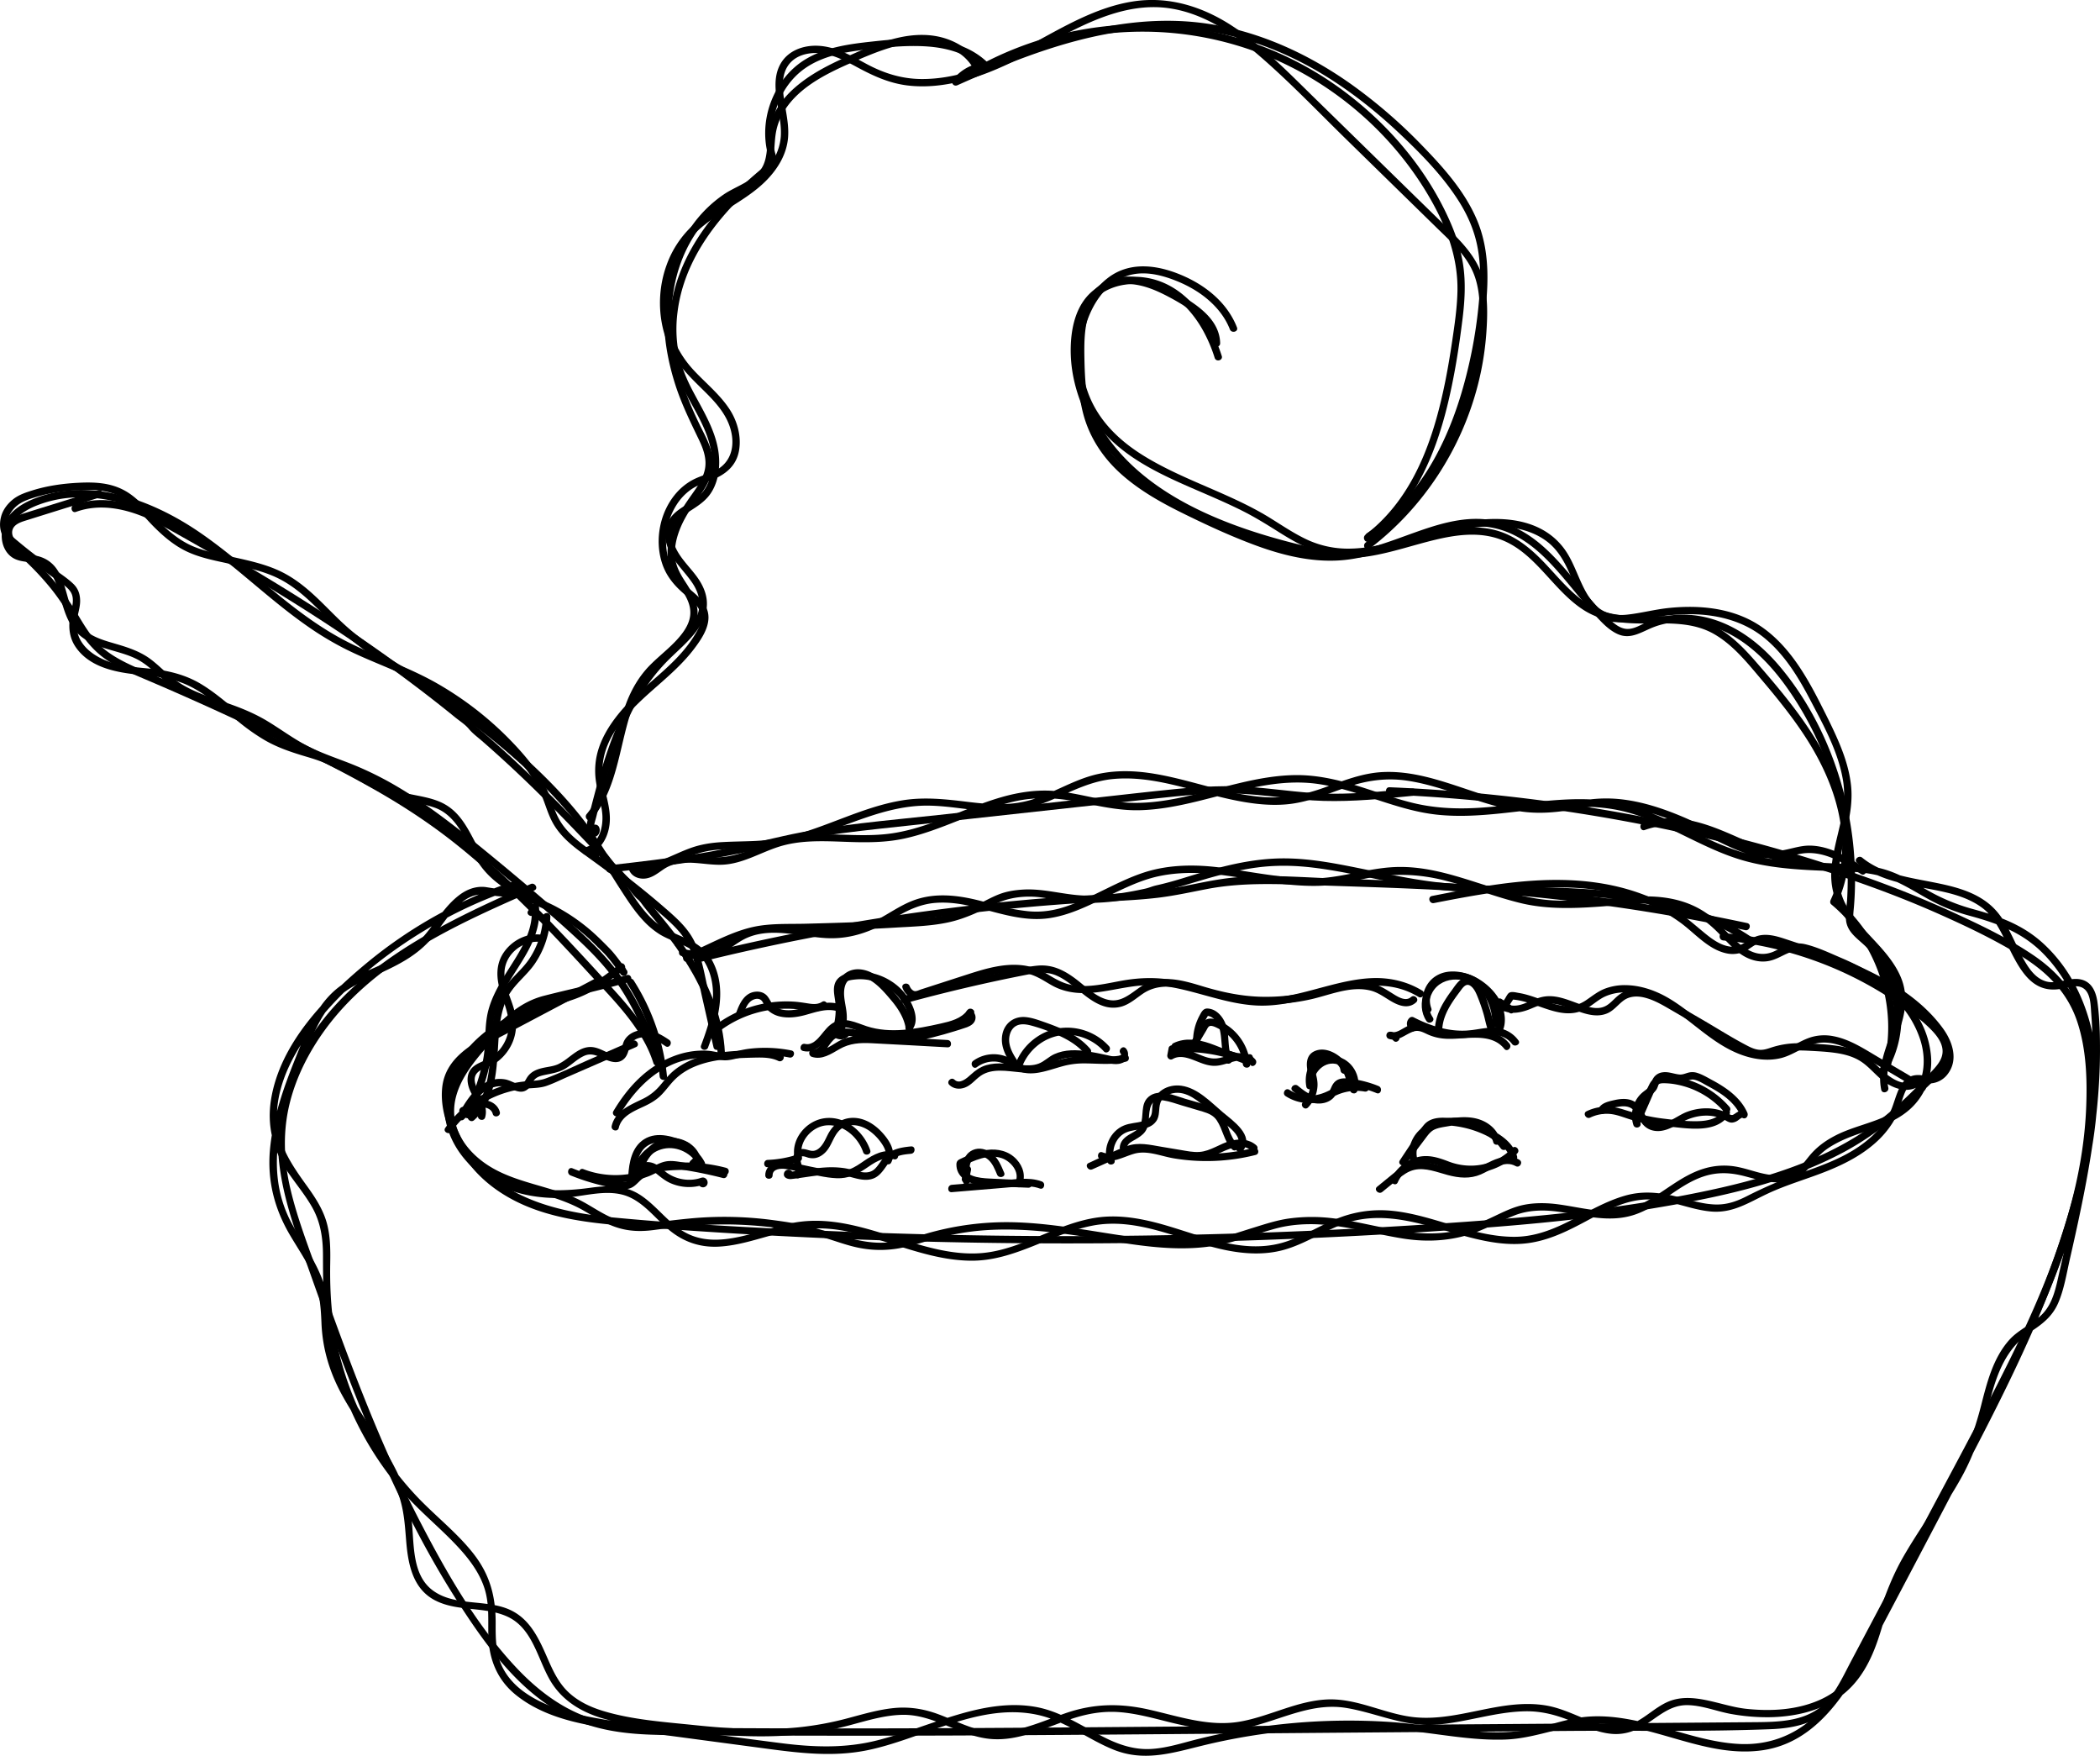 <svg xmlns="http://www.w3.org/2000/svg" viewBox="0 0 2859.9 2390.41"><g id="varm_ret" data-name="varm ret"><path d="M1722.06,711.41c-.68-32.37-31.51-52.54-56.65-67-28.13-16.22-64.64-32.47-96.78-18.11-28.84,12.88-38.38,44.82-40.77,73.86-1.42,17.19-.86,34.63,0,51.83,1,18.88,3,37.86,7.89,56.15,8.61,32.15,27.09,59.8,51.85,81.8,24.18,21.48,52.56,37.64,81.41,51.94,33.13,16.41,67,32.15,101.69,44.93,36.42,13.41,75.23,22.89,114.29,20.31,36.24-2.4,70-15.93,103.9-28,32.41-11.54,67.4-23,102.19-16.81,62.47,11.09,97.85,71.62,137.39,114.86,10.11,11,21.28,24.31,35.26,30.43,18.09,7.93,33.25-3.87,49.68-10,33.9-12.65,72.58-6.42,103.86,10.51,31.58,17.08,56.71,44,77.22,73.06a443.78,443.78,0,0,1,51.82,97.32,454.57,454.57,0,0,1,30.39,162.27q0,13.56-.75,27.1c-.55,9.53-2.47,19.42-1.55,29,1.68,17.44,17.06,25.93,28.2,37.34a128.91,128.91,0,0,1,24.8,36.66,141.41,141.41,0,0,1,9.52,87.39,126.84,126.84,0,0,1-16.27,40.37c-3.41,5.48,5.24,10.51,8.63,5,30.76-49.49,26.41-117.31-8.56-163.59a131.45,131.45,0,0,0-14.81-16.64c-5.56-5.23-12.14-9.68-16.85-15.75-6.57-8.44-4.73-18.67-3.9-28.59q1.13-13.52,1.43-27.07a464.47,464.47,0,0,0-10.23-107.18c-14.79-69.34-45.42-137.35-91.06-191.94-22-26.36-49.09-49.29-81.39-61.87-31.9-12.43-68.5-14.2-100.17-.16-8.18,3.63-16.48,9.17-25.67,9.62-9.43.46-17.28-5.48-23.9-11.51-11.17-10.17-21.26-21.51-31.07-33-19.52-22.81-37.83-47-60.29-67.08-22.17-19.84-48.26-34.26-78.18-37.52-34-3.71-67.62,7.12-99.26,18.41-33.57,12-67.33,25.66-103.35,27.5-39,2-77.27-8.19-113.41-21.89-34-12.89-67.32-28.38-99.76-44.77-28.6-14.44-56.82-30.89-80.07-53.2a158.25,158.25,0,0,1-46.77-87c-3.48-18.76-4.39-37.91-4.78-57-.32-15.58-.39-31.31,2.29-46.71,2.45-14.13,7.07-28.65,16.92-39.43,11.19-12.26,27-17.35,43.33-16.32,17.65,1.11,34.69,8.26,50.19,16.35,14.38,7.51,28.91,16,41.17,26.69,11.17,9.77,20.6,22,20.92,37.43.14,6.43,10.14,6.45,10,0Z" transform="translate(-60.38 -244.13)"/><path d="M1744.93,689.82c-12.5-31.87-39.62-54.77-70.19-68.79-33.71-15.46-73.74-22.72-105.31,1.31-28.2,21.46-42.53,57.41-45.62,91.86a156.44,156.44,0,0,0,26.93,102.56c37.17,53.44,100.56,77.76,158,102.79,14.89,6.5,29.72,13.12,44.23,20.44,16.12,8.14,31.41,17.53,46.67,27.15,16.26,10.25,32.84,20.27,51.08,26.61,19.06,6.62,39.5,8.4,59.54,6.77,72.77-5.89,140.26-51.78,214.94-37,14.83,2.93,29.23,8.39,41.41,17.5s20.53,21.5,27.18,35c12.07,24.52,20.47,56.88,47.12,69.89,18.06,8.82,37.92,5.23,56.8,1.5,19.09-3.77,38.34-6.48,57.81-6.94,38.42-.91,77.15,7.48,107.5,32.17,27.52,22.38,46.28,53.32,62.57,84.34,18.33,34.9,38.82,71.71,44.92,111.13,6.3,40.69-12.46,77.79-15.91,117.65-1.47,17,.94,33.86,8.11,49.45,6.09,13.24,15.13,24.94,24.64,35.89,18.71,21.55,42.58,41.51,53.06,68.81,13,33.77-4.84,66.56-14.25,98.7-4.7,16.07-7.16,32.57-3.84,49.16,1.27,6.3,10.91,3.63,9.65-2.66-7-35,15.22-67.71,21.4-101.12,2.83-15.24,2.49-30.79-2.84-45.47-4.8-13.21-12.6-24.87-21.39-35.74-18-22.23-40.81-41-54.67-66.41-18.62-34.07-6.64-70.43,1.57-105.65,4.46-19.12,7.35-38.45,5.09-58.09s-8.28-38.37-15.87-56.5c-7.38-17.63-16-34.73-24.64-51.77-8-15.86-16.4-31.58-26-46.58-18.49-29-42.08-55.68-73.49-70.84-33.53-16.18-71.72-18.77-108.28-15-19.36,2-38.24,7.21-57.54,9.15-17.57,1.78-33.28-2.5-44.9-16.12-18.9-22.16-23.46-53.13-41.55-76-40.25-50.89-116.93-41.68-171.66-25.3-39,11.69-78.49,27.17-119.78,27.46a132.12,132.12,0,0,1-57.84-12.65c-17.38-8.21-33.29-19.09-49.6-29.17-55.1-34.07-118.71-51.25-173.59-85.6-26.31-16.48-50-37.63-65.16-65-18.1-32.56-22.74-72.25-13.18-108.2,8.6-32.34,30.49-66.28,65.63-72.93,20.07-3.8,41,1.8,59.55,9.33,15.66,6.35,30.7,15,43.44,26.2,12.36,10.83,22.59,24,28.62,39.42,2.33,5.93,12,3.35,9.65-2.66Z" transform="translate(-60.38 -244.13)"/><path d="M1927.25,978.6c64.54-42.18,104.91-110.24,128.58-182.21,12.14-36.95,20.18-75.17,25.42-113.67,6.22-45.77,9.21-93.84-8.79-137.49-16.49-40-46.21-73-76-103.66a695.84,695.84,0,0,0-95.76-82.63c-68.28-48.43-147.72-82.11-232.06-86.07-95.9-4.5-189.16,27-276.17,64.13q-16.62,7.1-33.1,14.51l6.06,7.85a52,52,0,0,1,37.72-20.29c4.2-.27,6.76-5.33,3.54-8.53-41.46-41.19-105.94-35.59-159.19-29.78-31,3.38-63.29,7.74-90.46,24.29-21.71,13.22-37.72,34.07-46.71,57.69-10.26,27-10.81,57.77.2,84.59l1.29-4.87c-61.07,48.1-118.64,108.38-135.42,186.86-8.09,37.83-5.93,77.18,9.49,112.88,15.35,35.53,42.5,67.83,43.92,108,.59,16.5-3.13,34-14.73,46.33-11.2,11.94-27.8,17-38.85,29.14-11.88,13-12.36,30.28-5.71,46,7.47,17.66,21.83,30.19,32.46,45.76,10.48,15.35,13.58,32.42,4.75,49.33-8.13,15.57-21.75,27.67-34.35,39.57a298.44,298.44,0,0,0-64.25,87.8c-16.33,33.7-27.75,69.54-37.54,105.61q-3.57,13.2-6.92,26.46c-2,7.91-5.51,16.67-5.23,24.92.2,5.72,3.8,13,10.57,12.36,5.38-.47,8-6.49,6.88-11.32-1.27-5.67-6.74-6.77-11-3.37-5,4,2.1,11.07,7.07,7.08-1.06.85-5.79-3.13-6-.89l2.84-1.71-.38-1.33a14.88,14.88,0,0,0,0-2.31c.14-4.13,1.72-8.32,2.72-12.29q3.2-12.76,6.53-25.49c4.41-16.72,9.1-33.38,14.4-49.84,10.61-32.93,23.73-65.24,42.19-94.62a254,254,0,0,1,31.92-41.1c11.28-11.71,23.85-22.1,34.64-34.29,9.9-11.18,18.75-24.14,20.85-39.25,2.29-16.37-4.25-31.3-13.84-44.21-10.31-13.86-23.74-26-29.93-42.56-3.17-8.44-4.41-17.87-.39-26.27,3.34-6.94,9.52-11.88,15.8-16.05,12.36-8.23,25.2-15,33.79-27.55,8.41-12.35,11.73-27.65,11.74-42.42,0-35.73-19.41-65.88-35.54-96.37-9-17-16.31-34.4-19.88-53.31a178.49,178.49,0,0,1-1.43-54.2c9-74.93,58.87-135.53,114.47-182.82,7-6,14.16-11.77,21.39-17.47a4.79,4.79,0,0,0,1.29-4.86c-18.21-44.3-2.8-100.19,36.89-127.73,24.59-17.06,55.12-22.15,84.24-25.49,26.27-3,52.84-5.75,79.31-4.21,28.92,1.7,57.94,9.45,79,30.37l3.53-8.54a61.56,61.56,0,0,0-44.79,23.22c-3.53,4.5.72,10.24,6.06,7.85,84.58-37.87,173.83-73,267.47-77.26,84.26-3.85,164.9,21.79,236,66.17,34.79,21.73,67,47.34,96.92,75.4,30.08,28.24,60.23,58.79,82.38,93.79,11.79,18.64,20.62,38.76,25,60.42,4.66,22.85,4.67,46.42,2.88,69.58a641,641,0,0,1-20.27,116.59c-19.07,70.9-52.38,140.92-110,188.53A248.65,248.65,0,0,1,1922.2,970c-5.37,3.51-.36,12.17,5,8.64Z" transform="translate(-60.38 -244.13)"/><path d="M799.87,1492.09a111.84,111.84,0,0,1-18.69,57.61c-11.21,16.81-28.55,28.23-37.87,46.46-17.74,34.69-11.82,74.66-18.16,111.86-3.45,20.27-10.44,40.2-26.17,54.2-4.82,4.28,2.27,11.33,7.07,7.07,29.52-26.25,30.75-68.53,32.91-105.07,1.17-19.82,2.86-40.45,11-58.83,8.55-19.34,26-31.06,38-47.94a121.38,121.38,0,0,0,21.92-65.36c.25-6.43-9.75-6.42-10,0Z" transform="translate(-60.38 -244.13)"/><path d="M1925.29,991.44c73.39-55.62,126.13-136.58,148.41-225.88a398.5,398.5,0,0,0,10.9-68.75c1.68-24.18,2.18-49.67-4.42-73.21-6.89-24.56-23.11-43.74-40.85-61.39-20.59-20.49-41.5-40.64-62.26-61l-126.79-124c-35.55-34.78-70.65-71.15-112.63-98.33-40.11-26-85.75-40.15-133.64-32.87-51,7.74-96.35,35.32-141,59.37-45.45,24.48-95.7,46.87-148.35,46.33-26.67-.27-50.75-7.94-74.09-20.46-20.88-11.2-41.83-23.67-66.1-24.79-20-.93-40.82,6.44-51.14,24.59-11.07,19.49-6.12,43.05-2.65,63.9,1.91,11.45,3.76,23,3.07,34.69a71.48,71.48,0,0,1-10.31,32.14c-12.41,21-32.24,36-52.34,49-20.61,13.4-42.32,25.67-60.09,42.89a136.26,136.26,0,0,0-33.08,52.06c-13.78,38.41-11.4,83,7.87,119.07,10.8,20.25,27.44,35.84,43.6,51.77,16.54,16.31,32.43,33.7,37.17,57.18,4.31,21.37-2.44,41.76-22.88,51.44-10.37,4.91-21.68,7.57-31.7,13.28a80.19,80.19,0,0,0-19.66,15.85c-23.13,25.59-31,64.64-20.11,97.32,6,17.9,17.22,30.62,31.39,42.59,7.41,6.26,16,13,20,22.09,5.28,12-2,24.19-8.34,34.27-25.88,41.44-70.16,66.38-101,103.56-14.65,17.68-27.23,38.13-31.66,61a99.27,99.27,0,0,0-.37,34.51c2.16,13.71,6.62,27,8.2,40.81,2.06,18.06-3.21,42.77-23.73,47.51-5,1.15-4.52,8.24,0,9.64l13.89,4.29c6.17,1.91,8.8-7.74,2.66-9.64L859.43,1398v9.64c18.71-4.32,28.74-22.68,31-40.53,3.23-25.06-9.55-48.68-9.6-73.55-.1-49.32,41.14-85.92,75.16-115.83,17.64-15.51,35.29-31.2,49.57-50,12.53-16.48,27.16-38.61,15.26-59.15-9.76-16.84-28.91-25.26-39.82-41.18-9.76-14.25-14-31.51-13.54-48.66a92.52,92.52,0,0,1,15.32-48.84,73.69,73.69,0,0,1,17.65-18.53c8.51-6.18,18.19-9.49,27.93-13.19,19.48-7.4,34.88-19.31,38.53-40.87,3.25-19.18-2.35-39.71-12.87-55.84-13.1-20.09-32-35.25-48.26-52.61-14.91-15.93-25.93-34.21-31.71-55.33-10.75-39.34-3.7-83.53,20.15-116.8,28.22-39.37,78.15-53.84,111.12-88.23,15-15.66,26.49-35,28.29-57,1.87-22.89-6.11-45.06-7-67.77-.42-10.71.95-21.62,7.22-30.61s15.94-13.9,26.4-15.83c24-4.41,46.37,6.92,66.81,18,22.14,12,43.9,22.07,69.17,25.19,24.59,3,49.64.16,73.58-5.83,50.22-12.57,94.29-39.23,139.7-63,44.51-23.29,93.71-44.12,145-36,46.62,7.37,86.89,35,121.86,65.26,40.6,35.14,77.95,74.26,116.31,111.79L2016.9,554.21c18.16,17.77,38.41,35.47,49,59.09,10.55,23.46,10.36,50.72,9.12,75.93-4.53,91.68-43,181.2-105.22,248.52a381,381,0,0,1-49.59,45.06c-5.06,3.84-.08,12.52,5,8.63Z" transform="translate(-60.38 -244.13)"/><path d="M797.47,1516.72c-18.94-2.46-37.89,6.88-49.33,21.81C734.72,1556,736,1576.6,742.6,1596.6c6.74,20.42,15.64,40.25,7.13,61.63a55.34,55.34,0,0,1-18.93,24.36c-7.92,5.64-18,7.4-25.52,13.53-9.44,7.68-9.68,20-5.69,30.61,4.25,11.34,15.47,23.19,11.89,36-1.74,6.21,7.91,8.86,9.64,2.66,3.09-11.05-1.53-21.37-6.73-31-4.18-7.73-11.33-19.65-5.16-28.17,5.22-7.21,16.92-8.83,24.19-13.4a65.16,65.16,0,0,0,20.18-20.33c10.75-17,11.94-36.61,6.41-55.64-5.58-19.18-17.35-39.65-10.61-60,6.53-19.72,27.63-32.8,48.07-30.14,6.37.83,6.31-9.18,0-10Z" transform="translate(-60.38 -244.13)"/><path d="M1041.66,1667.41l-16.17-71.29c-4.93-21.78-8.49-44.67-17.16-65.36-8.17-19.51-22.77-33.34-38.39-47q-26.07-22.83-53.49-44.07c-17.61-13.65-35.74-26.52-53.87-39.48-16.21-11.59-32.37-24.44-41.73-42.46-5.25-10.09-8.3-21.12-12.56-31.62A164.06,164.06,0,0,0,794,1298.73c-11.49-17.76-25.69-33.78-40.51-48.83a452.61,452.61,0,0,0-97.79-75.26c-39.33-22.47-82.56-36.38-122.8-56.93-75.14-38.36-132.29-102.21-201.43-149.31-64.22-43.76-150.53-76.31-226.7-44.43-16.55,6.93-33.21,18-39.63,35.6-5.32,14.59-2,33.44,11,42.93,14.28,10.41,34.49,3.32,47.85,15.68,10.12,9.36,14,23.81,17.76,36.59,4.16,14.18,7.95,29,16,41.59,9,13.94,22.89,22.25,38.17,27.88,16.19,6,33.52,9,49.12,16.51,18.52,8.93,31.61,25.15,47.94,37.17,32.47,23.91,73.68,29.7,109.3,47.2,20.07,9.86,37.94,23.44,57,35,19.45,11.81,40.49,19.95,61.7,28,41.12,15.54,79.12,36.24,115.17,61.34,36.85,25.65,71.48,54.39,106,83.06,35.72,29.69,71.67,59.44,105.6,91.17,15.79,14.76,31,30.3,44.27,47.36,13.64,17.47,24.87,36.67,34.71,56.49s18.21,40,26.61,60.35c2.42,5.86,12.1,3.29,9.64-2.66-16.63-40.23-33.48-81-59.86-116-26.15-34.69-59.28-63.1-92-91.35q-52.51-45.33-106.48-89c-33.07-26.62-67-52.45-103.65-74a457.23,457.23,0,0,0-56.51-28.31c-21.07-8.73-43-15.55-63.4-25.78-19.54-9.77-37-22.94-55.66-34.29-17.37-10.6-35.9-18.22-55.07-24.89-18.87-6.56-38.12-12.54-55.8-22a135.24,135.24,0,0,1-24.64-16.91c-7.66-6.62-14.89-13.71-22.9-19.92-14.16-11-30.49-16.59-47.5-21.58-15.66-4.6-32.75-9-45.06-20.35-21.69-20-20.24-53.51-34.29-78-7.63-13.3-19.42-20.78-34.57-22.72-9.18-1.18-19.93-1-26.62-8.42-5.12-5.69-6.84-13.85-6.11-21.31,1.86-18.87,20-30.74,36-37.38a159,159,0,0,1,57-11.69c40-1,79.48,11.19,115,28.86,74.07,36.85,130.55,99.34,197.78,146.26a418.69,418.69,0,0,0,53.42,32c20.38,10.11,41.52,18.53,62.42,27.47,38.74,16.56,75.55,36.59,108.83,62.59a444.78,444.78,0,0,1,45.53,40.91c14.54,15,28.49,30.89,39.34,48.79a164.23,164.23,0,0,1,13.73,29c3.63,10,7,20.15,12.44,29.33,10,16.94,25.51,29.48,41.23,40.82,36.09,26,71.63,52.31,105.21,81.58,16.39,14.28,32.06,28.37,39.85,49.24,7.7,20.64,11.27,43,16.12,64.43l15.3,67.44c1.42,6.27,11.06,3.62,9.64-2.66Z" transform="translate(-60.38 -244.13)"/><path d="M914.75,1584c24.1,37.93,39.7,81,44,125.78.61,6.35,10.62,6.42,10,0A297.06,297.06,0,0,0,923.39,1579c-3.44-5.42-12.1-.41-8.64,5Z" transform="translate(-60.38 -244.13)"/><path d="M903.38,1567.48c.73,1,1.46,2,2.18,3a5.45,5.45,0,0,0,3,2.3,5.08,5.08,0,0,0,3.85-.51,5,5,0,0,0,2.3-3,4.92,4.92,0,0,0-.51-3.86c-.72-1-1.44-2-2.17-3a5.41,5.41,0,0,0-3-2.3,5.12,5.12,0,0,0-3.85.5,5.06,5.06,0,0,0-2.3,3,4.88,4.88,0,0,0,.5,3.85Z" transform="translate(-60.38 -244.13)"/><path d="M1024.78,1670c13.74-36.9,25.44-78.3,6.74-115.72-7.82-15.67-20.89-25.38-36.58-32.41-16.13-7.23-31.92-13-45.17-25.2-14.75-13.6-25.65-31-36.51-47.68-12.13-18.66-23.42-37.85-35.5-56.54-23.34-36.15-52.11-68.5-83.07-98.3-30-28.93-62.33-55.36-95.78-80.25-18-13.43-36.63-26-55.22-38.64l-27.1-18.45c-8.69-5.91-17.72-10.63-26.38-16.6-18-12.39-35.9-24.36-52.6-38.5-16.21-13.73-30.57-29.51-46-44.06-15.59-14.69-32.1-27.84-51.71-36.77s-41-13.58-62.07-18.26-43.77-8.4-63-18.71c-16.58-8.87-30.41-21.7-43.42-35.09-13.66-14.08-26-29.19-43.84-38.14-19.11-9.58-39.58-10.27-60.51-9.22s-42.05,4-62.13,10.25c-9.36,2.92-19,6.06-26.75,12.25-7.55,6-13.73,14-16.26,23.4-2.2,8.21-2.18,17.17,1.44,25,4.18,9,13.43,15.06,20.91,21.17,16.78,13.7,34.28,26.47,51.79,39.21,6.9,5,17,10.72,21.2,18.48,4.56,8.36,1.39,19.31-.52,27.94-3.47,15.65-2.85,31.67,6.28,45.35,18.38,27.54,53.21,34.77,83.82,38,22.08,2.37,44.92,4.25,65.58,13,19.16,8.13,35.79,21.26,51.83,34.24,8.34,6.75,16.6,13.59,25,20.32a276.76,276.76,0,0,0,27.35,19.25c18.95,11.84,39.43,18.66,60.75,25,10.77,3.2,21.09,6.39,31.16,11.4,9.22,4.59,18.63,8.67,27.66,13.63,17.44,9.56,34.24,20.31,52.77,27.74,20.36,8.17,42.54,9.47,63.18,16.61,15.21,5.26,26.29,17,34.75,30.3,8.64,13.56,15.15,28.34,23.44,42.12,9.42,15.66,23.06,28.11,38.36,38,18.21,11.74,38.28,21.13,58,30.07,18.77,8.52,36.6,21,52.08,34.51,7.67,6.69,14.78,14.13,22.09,21.22,8.21,8,15,17.68,22,26.75,3.88,5,12.57,0,8.64-5.05-6.75-8.77-13.27-18.29-21-26.2-7.12-7.27-14.5-14.68-22.07-21.48a261.09,261.09,0,0,0-49.46-34.72c-9.58-5.23-19.76-9.38-29.54-14.24q-13.83-6.87-27.28-14.48c-16.79-9.51-31.46-21.48-42.13-37.69-16.71-25.36-25.48-57.44-53.49-73.45-17.41-9.95-38.75-11.41-57.88-16.35-19.78-5.1-37.34-15.11-54.92-25.21-8.51-4.89-17-9.76-25.89-14-9.06-4.31-18.19-9.51-27.63-12.89-20.32-7.28-41.59-11.5-61.32-20.5-39.56-18.05-68.06-53-105-75.11-17.91-10.71-37.33-16.36-57.88-19.35-18.86-2.74-38.33-3-56.85-7.72-28.23-7.16-58-26-54.06-59,1.14-9.47,4.75-18.5,4.42-28.17-.3-8.78-3-16-9.4-22.12-6.92-6.57-14.94-12-22.63-17.56-8.59-6.25-17.16-12.52-25.63-18.93s-17.07-13.17-25.34-20.08c-7.39-6.17-15.3-11.7-15.95-22.1-.61-9.74,3.5-18.39,10.28-25.17,7.62-7.62,17.63-10.89,27.72-14,20.14-6.17,41.15-9,62.16-9.79s40.86.63,59.08,12c16.18,10.13,27.9,26.08,41.39,39.34C284,975.35,298.19,987.2,314.68,995c19.18,9.09,40.82,12.84,61.41,17.43,20.93,4.66,42.4,9.13,61.84,18.49,38.5,18.54,63.82,54.14,96.18,80.79,8,6.56,16.15,12.85,24.47,19,8.66,6.37,17.74,12,26.59,18.13,4,2.73,7.91,6.09,12.29,8.09a90.37,90.37,0,0,1,13.3,8l27.12,18.46c35.31,24,70,48.61,102.89,76,31.73,26.4,61.72,54.88,88.86,86a454.64,454.64,0,0,1,39.5,52.15c11.73,18.16,22.72,36.79,34.46,55,10.49,16.22,21.07,33,34.62,46.93a108.65,108.65,0,0,0,20.9,17c7.08,4.3,14.88,7.41,22.5,10.61,14.93,6.25,30.14,13.06,38.71,27.59,10.32,17.5,12.67,38.07,10.16,58-2.38,18.88-8.74,37.09-15.34,54.83-2.25,6,7.42,8.65,9.64,2.66Z" transform="translate(-60.38 -244.13)"/><path d="M904.63,1556.52c-12.26,9.14-24.17,19-37.59,26.45-13.75,7.61-28.7,12.33-43.56,17.23-26.19,8.65-52.49,17.74-76.57,31.39-42.29,24-79.45,64.85-81.28,115.73-1.82,50.29,34.72,94.17,79.13,113.41,23.91,10.37,50,14.69,76,14.53,28.25-.18,58.43-11.46,86.3-4.76,27.1,6.52,44.36,31.72,64.85,48.57,19.58,16.12,42,23.72,67.37,22.4,27.18-1.41,53.16-10.64,79.29-17.44,31.36-8.15,61.4-10,93.34-3.66,57.43,11.36,111.62,39.9,171.09,40.26,59.11.37,107.73-36.24,164.15-47.54,62.66-12.56,121.41,20.31,181.21,32.86,26.66,5.59,54.48,7.24,80.95-.23s49.68-22.68,75-33c59.89-24.57,118.53.84,177.1,16,26.18,6.79,53.48,11.64,80.54,7.91,28.14-3.88,53.17-16.27,77.93-29.53,26.21-14,54-29.64,84.52-29.87,29.4-.22,56.62,13.7,85.67,16.38,29.87,2.76,51.52-12,77.34-24.16,26.74-12.58,55.43-20.42,82.76-31.53,23.25-9.45,45.65-21.11,64.48-37.91a125.91,125.91,0,0,0,23.5-27.66c6.83-11.07,9.9-22.91,14.24-35,2.34-6.5,5.45-14.61,12-18.06,7.79-4.1,16.85.31,25-.06a31.5,31.5,0,0,0,23.5-12.73c14.89-19.45,6.56-44.26-6.48-62.15-32-43.93-82.88-71.88-132.06-92.16-27.06-11.15-54.94-20.42-82.71-29.62-11.35-3.77-24.18-7.46-36.17-4.55-13.78,3.36-22.73,16.42-38,15-14.68-1.38-27.8-12-38.67-21.06-10.19-8.45-20.06-17.13-31-24.56-21.7-14.65-46.05-25.31-71.17-32.56-57-16.45-117-14.8-175.24-6.79-30.48,4.19-60.68,10.07-90.87,16-6.31,1.24-3.64,10.88,2.66,9.65,109.78-21.45,237.53-44.35,335.25,26.35,19.9,14.39,37.72,36.43,62.71,42a39,39,0,0,0,28.56-4.36c5.72-3.23,10.57-7.69,17-9.57,8.36-2.43,17.22-.36,25.37,2,26.57,7.58,53.07,17.39,78.79,27.45,26,10.18,51.53,22,75.13,37.07,23,14.62,45.54,32.76,61.79,54.84,8.62,11.71,16.41,26.84,11.94,41.72-1.74,5.79-5.31,11.4-10.44,14.76-7.65,5-15.27,2.66-23.66,2-26.51-2.08-30.89,23.62-38.1,43.18-8.87,24-28.16,42.85-49.3,56.55-23,14.91-48.94,24.16-74.64,33.27a617.72,617.72,0,0,0-74.74,32.06c-13.27,6.75-26.37,11.36-41.41,11.09-15.82-.28-31.21-4.79-46.38-8.87-26.19-7-51.14-10.77-77.68-3.14-52.26,15-93.71,55.89-150.53,56-58,.1-111-30.37-168.33-35.56a157.63,157.63,0,0,0-76.14,12c-24,10.2-46.41,24.53-71.68,31.67-58.58,16.54-117.06-13.38-172.82-27.58-25.6-6.52-52.15-10.47-78.53-6.87-26.75,3.66-51.79,14-76.57,24.22-25.8,10.65-52.13,21.57-80.2,24.17-29.91,2.76-59.72-3.65-88.3-11.88-52.59-15.13-105.71-38.06-161.59-30.49-50.62,6.85-110.6,42.8-159.33,11.9-20.94-13.28-35.55-34.28-56.16-48-21.29-14.22-44.28-13.75-68.7-10.36-53.72,7.46-112,5.19-153.7-34.34-19.44-18.44-33.6-43.81-35.06-70.92-1.5-27.72,9.84-54.78,27.36-75.88,34.95-42.08,87.45-57.78,137.23-74.84,26.37-9,47.18-23.48,69.37-40,5.1-3.81.12-12.49-5-8.64Z" transform="translate(-60.38 -244.13)"/><path d="M914,1571.82c-37.32,10.74-75.32,18.47-112.9,28.13-33.12,8.52-55.87,30.92-78.37,55.55-21.58,23.62-44.76,51.09-51.85,83.13a83.41,83.41,0,0,0,2.8,46.29c5,14,12.46,23.91,22.25,34.53,41.88,45.4,107.93,43.58,158.85,72.71,14.68,8.39,28.82,17.67,45,23,16.92,5.63,33.5,6,51,3.7,38.51-5.13,76.54-8.79,115.4-7.27,38.45,1.5,77.58,6.59,114.68,17.15,17.88,5.09,34.8,12,53.28,15.1a146.53,146.53,0,0,0,50.82-.14c18.16-3.32,35.65-9.45,53.5-14.06a351.18,351.18,0,0,1,60.76-10.3c37.93-2.93,76,.08,113.65,5.07,75.95,10.06,153.53,32.15,229.14,9.5,18.65-5.58,37.14-12,55.93-17.13,19-5.15,39.57-6.59,59.16-5.55,38.53,2,75.92,13.18,113.88,19.22,35.7,5.67,71.34,3.07,104.87-10.69,15.81-6.48,31-14.42,46.89-20.72,18.55-7.34,39-7.88,58.65-5.26,35.34,4.74,70.23,16,105.5,4.08,34-11.51,59-40.24,92.91-51.73,20-6.75,38.07-5.54,58.12-.14,17,4.58,32.56,8.8,50.26,8,14.27-.62,25.57-8.06,34.84-18.6,5.32-6,9.94-12.68,15.56-18.47,6.93-7.12,15.32-12.29,24.07-16.88,30.89-16.21,67.22-20,95-42.41a86.88,86.88,0,0,0,32.39-76.41c-6.35-67.78-64.77-108.42-122.28-132.89-15.64-6.66-32-14.54-48.6-18.52-16-3.83-27.35,2.18-41.35,9-37.38,18.25-63.63-28.81-89.16-48.2-28.71-21.81-63-27.36-98.36-25.75-38.2,1.73-76.26,7.25-114.58,5.17-74.41-4-140.91-48.83-216.52-45.32-38.86,1.8-75.5,16.11-114.71,15.43-39.53-.69-78.22-8.59-117.22-14.14-36-5.12-74.11-5.32-109,6.09-35.67,11.67-67.55,32.59-102.86,45.17-18.08,6.44-36.44,9.52-55.59,7.46s-37.11-6.42-55.54-11.66c-33.49-9.53-69.63-15.42-102.86-1.85-16.17,6.61-30.24,16.63-45.6,24.76-17.58,9.31-37,15.15-57,15.66-37.48,1-74.45-12.72-111.79-3.94-17.38,4.09-30,14.69-44.85,23.84-15.69,9.66-33.64,9-50.9,4.63-6.24-1.58-8.91,8.07-2.66,9.64,13.87,3.49,28.48,5.13,42.5,1.38,16.18-4.34,28.11-16.68,42.71-24.25,34.26-17.76,75.81-3.42,111.86-1.53,36.28,1.9,66-10.88,96.4-29.3,15.83-9.6,33.12-17.07,51.73-18.61,19.21-1.58,38.31,1.6,56.88,6.3,32.17,8.13,64.74,19.34,98.44,14.48,34.07-4.92,65.25-23.19,96-37.62,17.42-8.18,35-15.7,54-19.66s38.41-4.9,57.71-3.95c37.46,1.85,74.27,10.89,111.55,14.78,18.87,2,38.13,3.28,57.08,1.95,17.85-1.25,35.34-5.45,52.8-9.09,37.39-7.8,72.49-7.12,109.56,2.23,34.84,8.79,68.31,22.3,103.23,30.78,35.66,8.66,72.44,7.38,108.75,4.78s75.18-8.91,110.53,2.57c17,5.53,31.95,16.12,44.91,28.27,11.51,10.78,21.68,23.64,34.46,33,11.4,8.33,25.91,13,40,10.16,17.73-3.58,28.85-17.83,48.44-12.55,17.35,4.66,34.66,12.62,51.06,19.86,15.75,7,30.9,14.7,44.85,24.69,6.56,4.69,13.61,8.17,19.82,13.53a137.21,137.21,0,0,1,41.58,61.62c9.82,30.79,4.74,62.78-19,85.74-26.16,25.35-64.62,28.53-95.92,44.52-14.36,7.33-26.28,16-36.51,28.52-5.24,6.42-10.21,13.31-16.85,18.37-7.85,6-15.94,7.33-25.62,7.54-18.12.38-35.35-7.17-52.84-10.94a94.08,94.08,0,0,0-48.2,2c-32.37,9.86-56.58,34.68-86.8,48.88-36.14,17-73.12,4.9-110.37-.24-16.3-2.25-33.57-2.6-49.71,1s-31.19,12-46.08,18.74c-15.67,7.12-31.68,13.8-48.67,17-19,3.56-39.47,3.36-58.55,1-36-4.5-70.9-15-106.92-19.14a233,233,0,0,0-54.86.21c-18,2.16-34.85,7.83-52.08,13.14-18.27,5.64-36.61,12.18-55.48,15.48s-38.18,3.55-57.26,2.33c-74.73-4.79-147.54-25.48-222.77-25.61a392.28,392.28,0,0,0-109,15.61c-17.2,4.91-34.43,10.44-52.34,12-19,1.63-38-1.79-56.23-7-17.13-4.86-33.79-10.26-51-14.65s-34.92-6.9-52.45-9.18a497.64,497.64,0,0,0-112-1.59c-17,1.63-34,3.81-51,6a100.66,100.66,0,0,1-57.54-9.18c-15.32-7.32-29.09-17.51-44.57-24.54-12.19-5.53-25-9.6-37.84-13.44-27.48-8.25-56.1-15.09-80.64-30.57-26.39-16.64-48.17-43.37-47.53-76,.68-34.56,25.69-64.79,47.55-89.3,11.49-12.89,23.69-25.6,36.79-36.86,13.71-11.79,30.27-17.5,47.59-21.62,35.42-8.42,70.94-16.39,105.94-26.46,6.17-1.78,3.54-11.43-2.66-9.64Z" transform="translate(-60.38 -244.13)"/><path d="M2448.89,1522.17q-14.89-10.14-30.72-18.79-7.73-4.22-15.63-8.12c-5.25-2.6-10.05-3.92-15.45-5.88-22.3-8.08-44-16.1-67.24-21.34-46.5-10.5-94.27-13.75-141.8-15.39-47.84-1.65-95.78-1.81-143.52-5.59-50.41-4-99.49-16.67-149.06-25.88-24.11-4.48-48.53-8-73.08-8.31-24-.34-47.83,2.74-71.23,7.78-24.22,5.21-47.93,12.47-71.6,19.74-11.57,3.55-23,6.66-34.75,9.29-5.06,1.13-9.59,3.24-14.75,4.38q-9.54,2.12-19.14,3.87c-24.47,4.42-50.15,7.26-75,4.8-24.13-2.38-47.57-8.8-72-7.4-11,.63-22.49,2.34-32.82,6.35-11.08,4.31-21.48,10.37-32.2,15.48-23.42,11.17-47.9,15.25-73.55,17.37-52.47,4.34-105.1,5.94-157.71,7.29-23.63.61-48.2-.74-71.42,4.36-21.39,4.7-41.4,14.12-61.12,23.37-10.29,4.83-20.57,9.66-31.12,13.92-5.89,2.38-3.31,12.06,2.66,9.64,20.38-8.23,39.81-18.59,60.14-26.9a199,199,0,0,1,30.93-10.12c11.75-2.68,23.44-3.08,35.44-3.39,51.63-1.34,103.29-2.38,154.85-5.51,24.79-1.5,50.48-2,74.78-7.41,23.11-5.13,42.8-15.18,64-25.25,22.78-10.81,49.67-11.79,74-6.33,10.86,2.43,22.65,3.13,33.75,4.38,12.2,1.37,24.68,1.06,36.91.29,48.26-3,93.31-18,139.35-31.46,23.44-6.83,47.21-12.94,71.45-16.14,24.66-3.26,49.45-2.94,74.13-.09,49.82,5.74,98.46,19.39,148,27,46.75,7.2,94.31,8.07,141.52,9.26,47.63,1.2,95.5,2.19,142.73,9.11,46,6.75,93.52,19.05,134.47,41.44q15.83,8.64,30.72,18.79c5.34,3.63,10.35-5,5-8.64Z" transform="translate(-60.38 -244.13)"/><path d="M2300.41,1374.19c72.72-26,141.24,38,210.16,51.19,41.87,8,86.06.21,126.31,16.65,18.21,7.43,34.77,18.22,52,27.62a250.58,250.58,0,0,0,54.85,21.63c37.95,10.37,71.21,22.71,99.33,51.35,25.25,25.72,43.12,58.4,53.16,92.89,25.05,86,5,179.76-19.78,263.48-49.7,168.07-139.31,322-220.49,476.2-20.9,39.71-41.42,79.64-62.78,119.1-16.93,31.27-35.59,62.65-61.79,87.13-27.93,26.09-63,38.85-101.15,37.24-37.82-1.6-74.22-14.23-110.46-24-34.27-9.26-69.9-17-105.54-12.31-20.71,2.72-40.48,9.62-60.73,14.44-23.14,5.5-46.72,6.73-70.41,5.51-43.83-2.26-87.07-10.86-130.88-13.72a853.58,853.58,0,0,0-260.35,23.33c-21.51,5.34-43.08,12.62-65.38,13.57-21,.88-40.57-5.31-59.22-14.39-32.15-15.66-61.6-37-97.58-43.13-35.09-6-70.49.6-104.22,10.51-37.23,10.93-73.22,25.86-110.9,35.33-42.81,10.76-85.15,9.37-128.63,3.92-45.8-5.75-91.52-12.18-137.26-18.29-41.67-5.57-83.9-9.58-125.18-17.66-30.72-6-62.37-15-88.25-33.22-12.34-8.71-23.05-19.86-30-33.33-9.77-18.85-9.94-39.64-9.83-60.39.2-36.45-7.54-66.33-30.25-95.33-22.1-28.21-50.67-50.32-75.36-76.09-53.39-55.73-90.89-126.14-108.6-201.18-9.18-38.91-11.78-77.93-11.11-117.77.34-19.79.28-40.12-5.86-59.15-5.49-17-15.41-32-25.83-46.43-23.13-32-43.6-62.23-40.62-103.6,2.82-39.19,22.1-76,45.07-107.09,45.82-62.08,110.51-112.64,177.63-149.8a612.93,612.93,0,0,1,106.41-46.22l-6.15-3.49c2.33,11.66-34.7,3.55-40.47,3.06-12.86-1.07-24.69,3.62-34.77,11.34-26.65,20.41-39.65,53.82-67.12,73.51-29.72,21.31-67,29-96.19,51.22-30.89,23.47-44.81,60.75-58.84,95.55-16.35,40.57-31.45,82.56-35.34,126.43-3.69,41.66,6,79.74,27.05,115.59,10.08,17.16,21.44,33.66,29.9,51.72,10.31,22,12.27,44.26,13.21,68.24,1.43,36.42,11.59,68.72,29.29,100.48,17.4,31.24,39,59.92,56.45,91.13,8.89,15.91,16.7,32.5,21.77,50.05,5.23,18.1,6.33,36.63,7.86,55.29,2.58,31.51,8.84,65.29,39.75,81,30.22,15.37,66.28,8,97,21.45,34.53,15.11,41.55,55.66,58.26,85.51,17.14,30.62,46.65,47.09,79.85,55.55,40.12,10.22,82.86,13.53,123.94,17.66,46.86,4.72,94.26,7,141.19,1.8a443.24,443.24,0,0,0,65.41-12.51c23-6.12,46.1-13.29,70-13.81,43-.94,77.52,28.64,119.44,32.75,39.65,3.89,76.3-15.93,112.9-27.79,20.56-6.66,41.27-10.24,62.93-8.67,22,1.61,43.53,7.35,64.88,12.74,39.73,10,77.9,16.82,118.31,6.3,41.94-10.92,81.91-32.09,126.46-24.68,41.63,6.93,78.48,25.85,121.72,22.77,41.21-2.94,80.91-17.61,122.34-18.25,22.14-.34,42.13,5.09,62.46,13.37,17.78,7.24,35.68,15.72,55.07,17.38,17.69,1.53,33.33-4.23,47.91-13.87,17-11.23,32.33-25.14,53.9-25.24,20.82-.09,41.4,8.75,61.82,12.25a275.76,275.76,0,0,0,50.57,4.2c32.3-.46,65.76-7.31,93-25.45,30.22-20.13,46-51.4,56.92-85.07,6.24-19.21,11.37-38.8,18.95-57.55,7.82-19.34,17.82-37.74,28.55-55.6,20.67-34.38,44.45-66.83,64-101.89,18.64-33.38,29.53-67.95,39.11-104.74,10-38.63,22.51-72.82,57.19-95.55,15.75-10.33,28.55-20.76,36.13-38.5,8-18.68,11.22-39.57,15.72-59.28,21.14-92.66,40.78-186.76,41.05-282.21.06-22.22-.4-44.86-3.33-66.91-1.82-13.71-7-27.76-21.79-31.55-16.48-4.22-32.81,7.42-49.35,2.12-13.82-4.43-22.51-17.44-29.28-29.47-14.25-25.31-23.09-55.07-45.85-74.51-23.3-19.9-54.44-26.16-83.67-31.84-31.42-6.1-65-11.47-90.54-32.32-4.94-4-12.06,3-7.07,7.07,24,19.6,53.81,26.86,83.61,32.7,30.18,5.91,63.87,10.25,88.72,30,37.2,29.51,42.49,119,104.33,109,9.7-1.57,22.66-6.94,31.69-.85,10,6.74,9.73,23.34,10.57,33.86a658.22,658.22,0,0,1,1.71,69.52c-1.28,48.47-7.36,96.67-15.81,144.38-8.15,46-18.47,91.66-28.95,137.22-4.64,20.11-8.23,42.48-23,58-13.45,14.13-32.54,21.09-45.68,35.86-22.07,24.82-30.3,58.17-38.32,89.53-9.8,38.29-23.5,73.28-43.82,107.3-19.89,33.31-42.78,64.75-62.1,98.41-19.64,34.22-30.8,69.87-43,107.11-12.37,37.61-32,69.71-69,86.83-31.61,14.62-68.21,16.62-102.39,12.87-34.91-3.83-73.83-24.71-107.89-8.72-15.78,7.41-28.33,20.15-44,27.68-20.32,9.74-41.76,4.5-61.78-3.16-18.62-7.11-36.64-16.22-56.38-19.91-18.49-3.46-37.33-2.79-55.9-.32-40.94,5.45-81.6,19.8-123.34,16.12s-79.92-26.86-122.67-24.29c-40.16,2.4-76.15,22.52-115.27,29.8-43,8-84.29-6.75-125.73-16.1-39.59-8.93-75.49-8.29-114,5.11-37.77,13.15-76.29,32.53-117.22,22.17-19.31-4.89-37.08-14.16-55.68-21-19.58-7.25-39.43-10.43-60.29-8.35s-41.22,8.07-61.5,13.48a427.7,427.7,0,0,1-69.74,12.88c-46.24,4.41-92.83,1.79-138.92-3-41.54-4.33-85.36-7.18-125.53-19.3-18.14-5.47-35.77-13.79-49.31-27.34-12.41-12.41-19.77-28.42-26.7-44.3-12.3-28.16-25-56.34-55.61-68-31.55-12-70.66-3.67-99.23-23.53-32-22.21-26.14-68.37-30.88-102.16-4.65-33.19-19.58-63.43-36.85-91.77-18.24-29.94-39.23-58.3-54.84-89.78-7.79-15.71-14-32.22-17.43-49.46-4.2-21.35-2.33-43.23-5.23-64.73-5.23-38.82-30.17-69.23-48.27-102.67-21.89-40.44-24.49-84.86-15.38-129.36,8.92-43.53,25.8-86.09,44-126.52,8.43-18.72,18.44-37.21,33.6-51.39,13.88-13,31.27-21.44,48.43-29.21,31.46-14.22,60.38-27.42,82.47-54.93,17.91-22.31,37.82-60.57,71.52-56.45,14.15,1.74,53.24,10.22,48-16a5,5,0,0,0-6.15-3.49,625.4,625.4,0,0,0-203.47,111.75c-57.31,47.26-118.84,110-131.26,186.54-5.87,36.12,2.78,69.3,23.17,99.39,10.88,16.06,23.56,31,33.05,47.94,11.35,20.31,14.46,42,14.49,65,.06,40,.37,78.7,8.35,118.08a450.45,450.45,0,0,0,38,110.57,443,443,0,0,0,64,95.43c24.77,28.17,54.63,51.26,79.33,79.47,12.81,14.63,24.23,31.14,30.24,49.8,6.73,20.88,4.81,42.43,5.29,64,.71,32.46,12,60.76,37.68,81.35,54.58,43.84,135.34,45.53,201.45,54.36q71.21,9.53,142.42,19c44.2,5.9,88.34,10.83,132.54,2.19,76.71-15,154.8-66.5,235.15-48.31,37.32,8.44,67.49,33.3,102.56,47.28,40.19,16,77.15,5.15,117.32-4.84A842.48,842.48,0,0,1,1970.78,2600c46.7,4.09,93.27,14.4,140.34,12.57,44-1.7,84.61-22.44,128.66-21.63,75.27,1.36,145.29,47.43,221.47,36.16,73.72-10.92,114.7-78.82,146.6-139.11q66.66-126,132.74-252.29c40.71-77.85,80.36-156.46,112.43-238.34,32.26-82.36,59.92-170.77,63.91-259.71,3.39-75.66-16-155.29-73.25-208.33-28.2-26.15-60.84-37.72-97.31-47.68a262.37,262.37,0,0,1-61.45-25.66c-17-9.65-33.84-19.88-52.4-26.29-41.47-14.31-86.4-5.59-128.59-16-37.52-9.27-71.44-28.67-107.39-42.28-31.93-12.09-65.78-18.65-98.79-6.85-6,2.15-3.42,11.82,2.66,9.65Z" transform="translate(-60.38 -244.13)"/><path d="M2558.92,1420.13c-29.68-1-59.53-2-88.89-6.84-28.26-4.67-54.94-13.73-80.92-25.66-49.14-22.57-95.65-49.45-150.63-54.27-56.34-4.94-112.17,7.93-168.24,10.87-29.06,1.53-57.86-.06-86.19-7-26.91-6.59-52.84-16.47-79.32-24.47-25.69-7.75-52-13.47-79-13.31-26.28.14-52.32,4.94-77.82,11-52.54,12.41-105.44,31.18-160.22,25.95-29.85-2.85-58.65-12.23-88.51-15.1-25.65-2.46-51.14,1.3-75.78,8.45-49.53,14.37-95.42,40.87-146.81,48.8-56.59,8.73-114.34-8.68-169.28,12.72-25.56,10-48.57,21.72-76.79,19.86-25.45-1.68-50.29-6.87-72.67,8.7-6.59,4.59-26.61,19.31-31.66,4.67l-6.15,6.15c26.22,3.79,49.15-8.15,72.61-18,14.33-6,28.8-10.14,44.34-11.49,14.92-1.3,29.91-.9,44.87-1.24,56.63-1.31,106.51-25.27,159.17-43.13,26.65-9,54.14-15.93,82.44-15.77,30.79.18,61,7.18,91.76,8.16,28.82.92,54.73-6,80.93-17.49s51.58-24.29,80.46-26.93c53.85-4.94,105.9,15.91,157.62,27.31,25.63,5.65,52.08,9.55,78.36,7.19,28-2.5,53.41-13.33,79.62-22.53,27.59-9.68,55-14,84.08-9.73,25.54,3.7,50.18,11.87,74.58,20,25.41,8.44,50.94,17.19,77.46,21.47,27.27,4.41,52.82,1.8,79.83-3,32.27-5.78,63-4.85,94.73,3.88,29.84,8.23,58.07,21.25,85.84,34.72,26,12.6,52.7,27,82.11,28.67,14.59.83,27.52-3.52,41.65-6.14,15.44-2.86,30.79.44,45,6.58,13.13,5.65,25.27,13.33,37.25,21,5.43,3.49,10.45-5.16,5-8.64-22.35-14.4-46.89-29.6-74.35-30.09-15.15-.27-29.1,6.08-44.05,7.19-15.91,1.18-31.66-2.88-46.43-8.42-28.51-10.7-55.1-26.25-83.16-38.08-27.13-11.44-55.28-20.74-84.68-23.87a185,185,0,0,0-45,.79c-15.79,2.19-31.35,6-47.23,7.5-27.19,2.53-54.14-2.65-80.19-10.11-49.32-14.12-98.38-37.54-150.82-35.13-28.48,1.31-54.51,12-81,21.54-26.89,9.64-53.49,14.66-82.1,12.5-54-4.07-104.61-26.08-158.08-33.16-25.51-3.37-51.58-3-76.42,4.23-26.94,7.88-51.16,22.67-77.74,31.52-29.68,9.87-60,7.66-90.54,3.93-29.66-3.62-58.79-6.88-88.52-2.07-54.72,8.86-103.79,37-157.44,49.83-29.56,7-58.87,5.33-88.91,7.1-14.41.85-28.6,3.09-42.22,8-12.55,4.51-24.48,10.52-36.9,15.37-13.19,5.15-27,9-41.31,7-3.43-.5-7.53,2.14-6.15,6.15,2.84,8.26,10.07,12.78,18.7,13.18,11.37.54,19.9-6.58,28.78-12.65,24.38-16.67,53.58-5,80.69-6.32s50.52-16.11,75.86-24.28c28.3-9.13,58.26-8.07,87.59-7,27.93,1.06,55.74,1.68,83.23-4.2,25.79-5.51,50.42-15.19,74.86-24.88s48.74-19.54,74.29-25.47c29.22-6.78,57.52-5.64,86.82.08,28.19,5.51,56,12.25,84.9,11.57,26.77-.62,53.23-5.88,79.17-12.2,53.85-13.11,108.62-31.8,164.77-23.43,55.3,8.24,105.68,35.83,161.54,41.72,57.89,6.1,115.35-7.35,173-10.41,28.8-1.53,57.81-.36,85.78,7.14,27.07,7.27,52.37,19.55,77.45,31.81,24.2,11.83,48.5,23.85,74.26,31.94,28.13,8.83,57.62,12.5,87,14.4,14.56.95,29.14,1.46,43.72,2,6.44.22,6.43-9.78,0-10Z" transform="translate(-60.38 -244.13)"/><path d="M2669.79,1713.52c-16,13.62-37.46-3.57-49-14.63-7.18-6.89-14.27-14-22.83-19.2s-18.38-8.44-28.22-10.39a246.28,246.28,0,0,0-30.52-3.53c-11-.77-22.13-1.56-33.21-1.18a117.73,117.73,0,0,0-32.88,5.62c-4.93,1.62-10,3.43-15.21,3.34-6.06-.09-11.83-2.48-17.14-5.22-21.12-10.88-41.37-23.86-61.92-35.8L2347,1614c-9.32-5.42-18.55-11.13-28.43-15.53-17.59-7.84-38.33-12-54.54,1.11-7.17,5.81-12.64,13.78-22,16.18-7.66,2-15.71.13-23.1-2.11-17.85-5.43-35.62-15.37-54.87-12.75-11.57,1.58-21.44,8-32.52,11.14-8.22,2.32-19.59,2.29-24.47-5.94l-6.84,6.84,15.74,10.21c5.42,3.51,10.44-5.14,5.05-8.63l-15.75-10.22c-4.26-2.76-9.32,2.66-6.84,6.85,10.08,17,31.78,12.73,46.87,6.39,9.39-4,18.42-7.77,28.8-6.94,8.82.71,17.37,3.87,25.62,6.88,15.14,5.53,32.42,13,48.54,6.77,9.64-3.7,15.13-11.86,23.13-17.81,8.56-6.36,19.2-6.48,29.16-3.92,10.44,2.69,20.07,7.75,29.36,13.11,10.93,6.3,21.82,12.68,32.73,19q32.73,19,65.46,38c9.16,5.3,19,10.71,29.84,10.85,11.3.15,21.9-5.69,32.93-7.56,11.72-2,23.76-1.69,35.59-1,11.06.6,22.23,1.19,33.21,2.74,12.13,1.71,24.27,4.83,34.67,11.51,10.07,6.48,17.83,15.86,26.84,23.64,15.07,13,38.38,22.44,55.66,7.75,4.91-4.17-2.2-11.21-7.07-7.07Z" transform="translate(-60.38 -244.13)"/><path d="M1981.88,1601.67c-7.67,7-19.4-1.35-26.37-5.67-9.48-5.89-18.51-11.62-29.68-13.67-23.91-4.39-47.92,3.62-70.79,9.68a271.93,271.93,0,0,1-78.52,9.22c-26.69-.85-52.2-6.33-77.66-14-22.82-6.93-48.49-14.82-72-6.52-18.71,6.6-33.25,28.42-54.77,25.16-17.32-2.61-31.38-17.11-44.65-27.35-16.13-12.46-32.94-21.6-54-19.63-15.06,1.41-30,5.16-44.79,8.24q-22.89,4.76-45.67,10-46.5,10.68-92.54,23.32c-6.2,1.7-3.57,11.35,2.66,9.64q82.15-22.52,165.86-38.88c12.29-2.38,24.76-4.25,36.87-.08,8.59,3,16.3,8.28,23.51,13.7,14.12,10.61,27.46,24.09,44.74,29.42a41.48,41.48,0,0,0,24.1.24c10.83-3.28,19.25-10.92,28.39-17.19,22.49-15.41,48.39-9.71,72.8-2.48,25.15,7.43,49.85,14,76.13,15.89a275.32,275.32,0,0,0,80.19-6c25.95-5.83,54.44-18.73,81.38-11.83,12.13,3.1,21.45,11.51,32.45,17,9.86,4.92,20.67,7,29.46-1.07,4.75-4.36-2.33-11.42-7.07-7.07Z" transform="translate(-60.38 -244.13)"/><path d="M1072.59,1625.57c2.22-6.13,4.54-13,9.48-17.54,3.69-3.39,10.65-5.85,15-2,2.66,2.34,3.6,6.55,5.63,9.45a28.32,28.32,0,0,0,4.93,5.44,35,35,0,0,0,14.85,7.2c11.46,2.64,23.41,1,34.61-2,15-4.11,30.84-10.19,46.15-4.29,6,2.32,8.61-7.34,2.66-9.64-16.14-6.22-33-.89-48.89,3.57-12.22,3.44-26.89,6.47-38.81.31-6.86-3.55-8-9.46-12.42-15.16-3.84-5-9.92-7.1-16.11-6.57-15.41,1.29-22.06,15.87-26.68,28.64-2.2,6.06,7.46,8.67,9.64,2.66Z" transform="translate(-60.38 -244.13)"/><path d="M741,1758c-2.75-10.38-13.22-16.19-23.56-16-13.21.28-23.48,10.08-32.19,18.92l7.86,6.06c6.22-11.53,12.54-23.43,22.27-32.43,8.52-7.87,20.93-13.52,32.67-10.69,10.28,2.47,21.25,11.67,31.29,3.09,4.09-3.49,5.42-8.69,8.82-12.66s8.56-5.35,13.4-6.41c10.36-2.25,20.17-3.42,29.37-9.16,8.5-5.31,15.78-12.84,25-17,10.16-4.62,18.69.34,28,4.56,8.81,4,19.14,6.83,26.8-1,4-4.07,5.18-9.7,6.81-14.93,1.82-5.82,5.09-10,10.92-12.22,13.58-5.24,27.22,3,38.16,10.43,5.34,3.61,10.35-5,5-8.63-10.53-7.12-22.7-14.14-35.89-13.4-10.1.58-20.5,5.35-25.34,14.64-2.59,5-2.77,11.29-5.91,15.9s-8.37,3.51-13,1.73c-9.79-3.78-18.72-10.18-29.72-9s-19.46,8.37-27.88,14.67a80.34,80.34,0,0,1-12.81,8.33c-5,2.43-10.59,3.32-16,4.29-10.81,1.93-21.09,4.62-27.21,14.56-3.19,5.2-4.84,10.28-12,8.34-6.27-1.69-11.64-5.32-18.16-6.34-31.24-4.87-50.49,24.75-63.2,48.3-2.65,4.9,3.77,10.21,7.85,6.06,6.3-6.39,13.47-14.13,22.75-15.78,6.45-1.14,14.48,1.58,16.29,8.41,1.65,6.21,11.3,3.58,9.64-2.66Z" transform="translate(-60.38 -244.13)"/><path d="M2246,1758.53c2.82-5.45,13.5-6.65,19-7.56,7.1-1.18,14.88-.9,20.06,4.76,4.31,4.71,6.5,11,10.14,16.2s8.36,9.22,14.53,11c15.24,4.52,29.18-4.49,42-11.33,13.62-7.24,29.59-10.57,44.83-7.15a50.86,50.86,0,0,1,11.57,4c3.51,1.75,6.73,4.27,10.86,4.19a16.06,16.06,0,0,0,8-2.87c1.05-.66,5.23-4.27,6.21-3.68,4.67,2.83,8.69-2.59,6.84-6.84-5.92-13.55-16.38-24-28.27-32.55a178.22,178.22,0,0,0-19.38-11.84c-6.52-3.52-13.28-7.59-20.36-9.85a21.82,21.82,0,0,0-11.8-.57c-4.54,1.09-8.12,3.15-13,2.64-7.78-.82-14.85-4.16-22.82-2.91a17.21,17.21,0,0,0-14,11.06c-1.46,3.75-2.15,7-5.2,9.9-2.7,2.54-5.88,4.52-8.67,7-12.2,10.6-16.67,28.49-11.73,43.72,2,6.1,11.63,3.49,9.64-2.66a31.94,31.94,0,0,1,8.63-33.52c4.5-4.06,10-7,13.26-12.27s2.62-12.49,10.09-13.44c6.58-.84,13.07,2.25,19.52,3a26.24,26.24,0,0,0,10.58-.73c3.87-1.11,7.07-2.94,11.22-2,6.32,1.38,12.6,5.57,18.28,8.59s11.52,6.36,17,10c12.06,8,22.52,18.08,28.39,31.53l6.84-6.85c-5.39-3.27-10.24-.42-14.86,2.72-3.32,2.27-4.36,2.84-8.08.78a62.85,62.85,0,0,0-10.7-4.68c-15.34-5.06-32.72-3.85-47.67,2-13.68,5.32-30.48,21-46.08,14.5-6.68-2.79-9.56-10.09-13-16-3.59-6.21-8.09-11.66-14.91-14.4-7.83-3.14-16.58-2.15-24.6-.33-7.68,1.75-17.1,3.74-21,11.36-2.95,5.71,5.67,10.77,8.63,5Z" transform="translate(-60.38 -244.13)"/><path d="M2116.11,1665.11c-19.76-24.57-54.4-16.18-81.48-16.49-8.37-.09-16.76-1.13-24.49-4.51-6.75-2.94-13.23-6.86-20.88-6.43-6.22.35-11.85,3.29-17.18,6.26s-11.11,7-17.43,5.12l-1.33,9.82A5.53,5.53,0,0,1,1958,1661c4.37,4.75,11.42-2.34,7.07-7.07a15.36,15.36,0,0,0-11.75-5.06c-5.68,0-6.72,8.2-1.33,9.83,13,3.91,22.14-6.51,33.58-10.19,7.21-2.31,13.1,1.34,19.52,4.23a67.91,67.91,0,0,0,22.55,5.57c26,2.12,62.13-10.09,81.4,13.86,4,5,11.07-2.1,7.07-7.07Z" transform="translate(-60.38 -244.13)"/><path d="M2009.59,1616.79a30.11,30.11,0,0,1,3.35-27.51c6.16-9.23,16.47-12.91,27.26-12.49,21.6.84,43.08,14.74,53.52,33.49,4.63,8.33,8.38,20.46,5.23,30-2.35,7.08-4.08-1-4.84-4.22-1.59-6.74-3.42-13.42-5.54-20-3.61-11.2-7.25-24.08-15-33.23-6.25-7.39-16.07-10.87-24.35-4.44-5,3.86-8.68,9.9-12.38,14.92a175,175,0,0,0-11.34,17.08c-6.78,11.88-11.35,24.91-11,38.71.15,6.43,10.15,6.45,10,0-.33-14.17,5.29-27,12.74-38.76,3.5-5.55,7.37-10.85,11.33-16.08,3.53-4.65,8-12.41,14.51-7.75,4.72,3.39,7.3,9.26,9.42,14.46q4.64,11.37,8.11,23.17c1.85,6.23,3,12.71,4.94,18.89,1.62,5.1,4.92,10.23,10.81,10.57,12.22.71,14-15.72,13.31-24.45a59.82,59.82,0,0,0-12-31c-14-18.82-38.53-32.79-62.47-31.19-13.09.87-24.69,7.17-31.59,18.49-6.17,10.12-7.84,23-3.66,34.11,2.24,6,11.91,3.39,9.65-2.66Z" transform="translate(-60.38 -244.13)"/><path d="M1820.84,1729.59c8.67,7,17.94,14.46,29.2,16.5,9.15,1.66,19.62-.24,26.26-7.18,3.12-3.26,4.65-7.3,6.68-11.23,1.21-2.34,2.31-4.31,4.94-5.13,2.8-.88,6.11-.24,9,.07a142.47,142.47,0,0,1,38.18,9.85c6,2.42,8.56-7.25,2.66-9.64a149,149,0,0,0-35-9.48c-10.18-1.45-20.89-2.81-27.15,7-2.33,3.66-3.35,8.23-6.36,11.45s-7.42,4.61-11.66,4.81c-11.49.57-21.21-7.33-29.66-14.13-5-4-12.09,3-7.07,7.07Z" transform="translate(-60.38 -244.13)"/><path d="M1903.59,1713.64a52.71,52.71,0,0,0-19.2-31.28c-9-7-21.48-11.89-32.69-7.49-13.36,5.26-12.89,19.44-9.72,31.15,1.85,6.79,3.48,13.27,2.24,20.35a35.34,35.34,0,0,1-9.44,18.46c-4.46,4.64,2.61,11.72,7.08,7.07a45.59,45.59,0,0,0,12.8-29.49c.26-5.71-.9-11.21-2.38-16.68s-4.36-12.67-1.24-18c5.29-9,19.23-3.18,25.53,1.19a43.07,43.07,0,0,1,17.37,27.36c1.23,6.31,10.87,3.64,9.65-2.66Z" transform="translate(-60.38 -244.13)"/><path d="M1771.41,1803.61c-9.67-8.65-22.78-9.36-34.91-6.26-14.59,3.74-27.36,14.1-42.66,15.19-8.55.61-17-1.22-25.43-2.63l-25.8-4.32c-15.84-2.66-31.91-6.75-47.54-1-17.7,6.55-34.82,15.29-52.06,23-5.87,2.62-.79,11.24,5,8.64l28.41-12.66c9.06-4,18.34-9.32,28.11-11.38,9.46-2,19.34.35,28.7,1.92l30.57,5.13c9.81,1.64,20,4,30,3.3,8.57-.62,16.46-3.57,24.26-7,13.27-5.88,33-16.68,46.24-4.83,4.78,4.28,11.88-2.77,7.07-7.07Z" transform="translate(-60.38 -244.13)"/><path d="M1753.42,1810.84c15.42-21-14.14-40.85-27.59-52.21-16.44-13.89-34.26-33.16-56.67-36.24-18.57-2.56-37.39,8.09-39.38,27.64-.5,4.89,0,10.59-2.89,14.84-2.39,3.43-6.44,4.94-10.32,6-8.43,2.23-17.37,2.31-25.52,5.63-18.83,7.66-29.19,30.65-22.5,49.83,2.1,6,11.77,3.45,9.64-2.65-5-14.46,2.18-32.24,16.74-38,13-5.19,30.54-1.94,39.84-14.66,5.74-7.85,3-17,6-25.64,2.48-7,9.58-11.09,16.5-12.65,19.11-4.29,35.88,11.42,49.25,22.71,9.46,8,19,15.88,28.4,24,7.26,6.3,17.11,16.53,9.84,26.42-3.81,5.19,4.87,10.19,8.64,5Z" transform="translate(-60.38 -244.13)"/><path d="M1758.09,1683.09a215.32,215.32,0,0,0-101.35-15.87c-2,.18-4.39,1.42-4.82,3.67l-1.78,9.51c-.78,4.12,3.35,8,7.34,5.64,8.14-4.79,17.76-2.49,26.11.57,9.37,3.42,18.31,8,28.43,8.64,9.78.67,18.84-3.28,28.11-5.71,7.85-2.06,17.27-2.62,22.85,4.32,4,5,11.07-2.1,7.07-7.07-5.86-7.3-15.67-9.36-24.61-8.39-10.78,1.17-20.77,7.11-31.7,6.93-11.3-.19-21.38-6.73-32-9.87-9.76-2.88-20.32-3.36-29.33,2l7.34,5.64,1.79-9.5-4.83,3.67a208.8,208.8,0,0,1,98.69,15.51c5.93,2.48,8.52-7.19,2.66-9.64Z" transform="translate(-60.38 -244.13)"/><path d="M1695.18,1662.82a63.13,63.13,0,0,1,12-38.1l-4.31,2.48c11.5-.25,17.58,12.41,19.39,22.15,2.55,13.75,1,27.53,7.28,40.5,2.79,5.79,11.42.73,8.63-5-5.59-11.61-4-25.06-6.15-37.46-1.68-9.63-6.48-19.51-14.46-25.44a22.86,22.86,0,0,0-12.76-4.7c-6.15-.21-8.53,5.37-11.13,10.22a72.53,72.53,0,0,0-8.49,35.4c.1,6.43,10.1,6.45,10,0Z" transform="translate(-60.38 -244.13)"/><path d="M1586.62,1678.74c2.72,3.1-6,4.16-7.23,4.08-4.28-.27-8.62-1.49-12.81-2.37-8.09-1.7-16.16-3.51-24.33-4.76-15.56-2.38-31.61-2.89-46.24,3.78-7.53,3.44-13.41,9.86-21.15,12.82s-16.19,2.52-24.24,1.87c-15.56-1.27-31.85-4.24-47.18.25-8.32,2.44-14.84,7.23-21.15,13-5.09,4.67-15,13.56-21.91,6.85-4.62-4.47-11.7,2.59-7.07,7.07,5.69,5.5,13.84,6.29,21.11,3.6,8.77-3.25,14.12-10.93,21.59-16.09,15.51-10.71,36.33-6.23,53.8-4.75,9.22.78,18.88,1,27.71-2.16,9.06-3.27,15.7-10.62,24.56-14.27,17.43-7.18,37.47-2.71,55.16,1,9.31,2,21.34,6.53,30.69,3,8.21-3.09,11.72-13.22,5.76-20-4.26-4.85-11.31,2.25-7.07,7.07Z" transform="translate(-60.38 -244.13)"/><path d="M1545.11,1672.18c-10.95-12.77-25.46-21.47-40.77-28.08-7.25-3.12-14.64-5.87-22.09-8.47-8.21-2.87-16.49-5.93-25.23-6.7-15.75-1.4-28.75,8.26-31.62,23.83-3.17,17.27,6.29,32.41,15.68,46,3.63,5.26,12.3.26,8.63-5-7.66-11.1-17-24-14.66-38.31.92-5.7,3.75-11.42,8.91-14.36,6.58-3.75,14.7-2.29,21.61-.39a247.24,247.24,0,0,1,39.53,14.68c12.46,5.89,23.91,13.38,32.94,23.91,4.2,4.89,11.24-2.21,7.07-7.08Z" transform="translate(-60.38 -244.13)"/><path d="M1479.07,1852.69c-18.41-6.75-39.82-2.28-58.81-.7l-63.73,5.33c-6.36.54-6.42,10.54,0,10l61.77-5.16c9.94-.83,19.87-1.77,29.82-2.47,9.63-.68,19.11-.72,28.29,2.64,6,2.22,8.66-7.44,2.66-9.64Z" transform="translate(-60.38 -244.13)"/><path d="M1427.9,1840.79c-4-9.57-8.12-19.68-16.49-26.28-7.35-5.81-17.41-8.52-26.26-4.57-16.3,7.26-15.4,28.74-13.16,43.46,1,6.34,10.61,3.65,9.65-2.66-1.42-9.28-3.19-25.27,6.38-31.07,5.85-3.54,13.19-.87,18,3.26,6.07,5.25,9.28,13.29,12.26,20.52,2.42,5.87,12.1,3.29,9.65-2.66Z" transform="translate(-60.38 -244.13)"/><path d="M1280.19,1812.86c-15.63-4.91-30.43,3.23-43,11.79-6.32,4.29-12.7,8.95-20,11.49-8.65,3-18,2.64-26.89,1.29-18.07-2.73-35.9-7.25-53.85-10.65-7.68-1.46-15.85-2.51-23.14,1-6.4,3.11-10.78,9.31-10.74,16.49,0,6.43,10,6.45,10,0,0-8.85,11.13-9.45,17.52-8.54,7.63,1.09,15.22,3,22.77,4.5,15.46,3.12,31.26,7.51,47.07,8.12,14.75.57,26.9-4.69,38.9-12.79,11.26-7.6,24.37-17.59,38.73-13.09,6.16,1.93,8.79-7.72,2.66-9.64Z" transform="translate(-60.38 -244.13)"/><path d="M1245.47,1810.13c-8.73-25.44-34-47.17-62.16-43.48-25.71,3.36-47,29.61-40.46,55.6l3.49-6.15a148.17,148.17,0,0,1-40.41,7.28c-6.41.24-6.44,10.25,0,10a158.14,158.14,0,0,0,43.07-7.64,5.11,5.11,0,0,0,3.49-6.15c-5.13-20.49,13.21-41.63,33.51-43.23,22.66-1.79,42.79,15.9,49.83,36.43,2.08,6,11.74,3.45,9.64-2.66Z" transform="translate(-60.38 -244.13)"/><path d="M1049.34,1834.2a221,221,0,0,0-57.39-7.29c-17.18.12-36.16,1.28-52.16,8.12-7.53,3.22-12.82,8-18.63,13.57-7.47,7.13-17.3,4.38-26.46,2.58a304.71,304.71,0,0,1-54.65-16.31c-6-2.4-8.56,7.27-2.66,9.64A303.9,303.9,0,0,0,892,1860.82c8.34,1.64,17.68,4,26.05,1.34,7.88-2.46,12-9.7,18.53-14.15,14.34-9.76,34.84-10.62,51.55-11a210.34,210.34,0,0,1,58.51,6.87c6.23,1.63,8.89-8,2.66-9.64Z" transform="translate(-60.38 -244.13)"/><path d="M936,1838.71c4.62-6.56,14.27.09,18.48,3.53,6.15,5,11.92,9.75,19.29,12.94a62.77,62.77,0,0,0,45.13,1.84l-3.85-.5-.72-3.69,3-2.3,3.11,2.13c-2.09-6-11.75-3.44-9.64,2.66,1.54,4.47,6.7,7.27,10.89,4,3.9-3.08,2.78-9.43-1.59-11.4-2.94-1.32-5.42.12-8.33.89a48.28,48.28,0,0,1-8.69,1.48,54.1,54.1,0,0,1-18-1.67,51.66,51.66,0,0,1-15.8-7.25c-5.24-3.59-9.57-8.42-15.09-11.61-8.88-5.14-20.48-5-26.77,3.94-3.72,5.27,4.95,10.28,8.64,5Z" transform="translate(-60.38 -244.13)"/><path d="M1020.09,1826.41c-10.72-20.89-35.59-32.81-58.6-27.87-23.55,5-40.88,27.62-41.34,51.37-.13,6.44,9.87,6.44,10,0,.38-19.52,14.78-37.61,34-41.73,18.78-4,38.69,6.49,47.3,23.28,2.94,5.72,11.57.67,8.64-5Z" transform="translate(-60.38 -244.13)"/><path d="M997.53,1799.89c-18.28-7.71-41.45-16.28-60-4.63-16.73,10.5-20.48,31.5-21.55,49.72-.38,6.43,9.62,6.41,10,0,.85-14.37,3.21-32.69,16.59-41.08,15.16-9.51,35.09-1.64,49.94,4.63,5.86,2.47,11-6.14,5-8.64Z" transform="translate(-60.38 -244.13)"/><path d="M1125.21,1680c-16.64-8.06-36.19-6.11-54.14-5.34-17,.73-34.25,2.24-50.81,6.51-15.88,4.1-31.09,11-43.59,21.73-6.94,6-12.35,13.3-18.33,20.17a70.43,70.43,0,0,1-23,17.45c-16.84,8.22-37.17,16.21-41.91,36.57-1.46,6.26,8.18,8.93,9.64,2.66,3.89-16.72,22-23.26,35.79-29.86,7.53-3.6,14.68-7.76,20.75-13.54,6.41-6.11,11.48-13.43,17.49-19.91,21.79-23.53,54.91-29.42,85.52-31.34,8.75-.55,17.52-.8,26.28-1,10.58-.19,21.57-.22,31.3,4.49,5.77,2.8,10.85-5.82,5-8.63Z" transform="translate(-60.38 -244.13)"/><path d="M2103.57,1796.49c-3.15-11.88-12.14-21-23.16-26.09-13.86-6.39-29.18-5.88-43.95-3.61-7.64,1.17-15.8,2.25-23.14,4.78-6.66,2.29-11.66,6.38-16,11.85-10.5,13.19-20.34,26.95-30.47,40.42l8.63,5.05c9.31-14.18,18.7-28.31,28.38-42.23,4.65-6.69,8.93-10,17.27-10.33a124.48,124.48,0,0,1,23.85,1.49,136.81,136.81,0,0,1,43.54,14.49c12,6.42,24.42,15,28.26,28.82,1.73,6.19,11.38,3.56,9.64-2.66-4.31-15.44-17.06-26-30.54-33.53a145.2,145.2,0,0,0-50-17c-15-2.18-35.14-5.33-46.18,7.65-5.81,6.83-10.51,14.8-15.52,22.22q-8.76,13-17.35,26.06c-3.61,5.5,4.87,10.06,8.63,5.05l26.1-34.7c3.56-4.73,7.12-9.79,12.69-12.29,5.88-2.64,12.91-3.38,19.21-4.52,21-3.77,53.55-4.3,60.47,21.76,1.65,6.22,11.3,3.58,9.64-2.65Z" transform="translate(-60.38 -244.13)"/><path d="M2129.54,1823.19c-11.87-6.76-25.55-4-37.38,1.42-13.3,6.07-24.83,14-40.09,13-25.25-1.65-49.85-18.69-75.26-8-7.23,3-13.38,7.83-19.43,12.73-7.21,5.83-14.37,11.72-21.56,17.58-5,4.07,2.12,11.1,7.07,7.07,7.19-5.86,14.35-11.75,21.56-17.58,6.64-5.37,13.61-10.59,22.1-12.49,15.17-3.4,31,3.26,45.44,7.08,15.35,4.06,30.24,5.5,45.19-.87,14-6,31.62-20.22,47.32-11.28,5.6,3.19,10.64-5.45,5-8.64Z" transform="translate(-60.38 -244.13)"/><path d="M1379.21,1629c1.48.51-4.86,4.14-5.22,4.28-4,1.53-8.18,2.75-12.28,4q-12.86,4-25.93,7.41c-17.22,4.45-34.74,8.23-52.54,9.24-17.14,1-32.9-1.78-49.42-5.93-12.71-3.2-27.38-6.26-39.52.47-6.13,3.4-10.15,9.15-14.1,14.74-3.2,4.54-6.71,10.55-13,10-5.88-.56-6.4,8.11-1.33,9.82,13.87,4.67,26.3-3.9,37.85-10.52,13.85-8,27.91-8.79,43.57-8,34.5,1.7,69,3.74,103.47,5.61,6.43.35,6.41-9.65,0-10-33.91-1.84-67.81-3.76-101.73-5.52-14.72-.76-29.66-.81-43.3,5.54-11.28,5.26-23.89,17.75-37.2,13.27l-1.33,9.82c14.5,1.38,19.59-14.81,28.15-23.09,11.93-11.55,32.55-3.12,46.19.24,39.19,9.66,80.53-.5,118.22-12,5.44-1.65,10.88-3.33,16.24-5.23,3.79-1.35,7.51-2.94,10.18-6.07,5-5.92,3.17-15.12-4.32-17.72-6.09-2.12-8.71,7.54-2.66,9.64Z" transform="translate(-60.38 -244.13)"/><path d="M1304.47,1649.07c-1.06-15.87-7.9-30.1-17.39-42.66-9.36-12.39-20.47-25-33.2-34-11.52-8.19-28-12.27-40.77-4.17-12.41,7.89-14.09,23.15-12.48,36.55,1.67,13.87,8.36,33.41-4.3,44.08-2.64,2.23-1.41,6.18,1,7.85a14.7,14.7,0,0,0,18.72-1.83c4.62-4.48-2.45-11.55-7.08-7.07-2,2-4.36,1.81-6.59.27l1,7.85c9.35-7.88,11-20.52,10-32.06-1-12.1-5.69-24.84-2.3-36.93,3.86-13.72,19.4-15.59,30.75-10.09,12.78,6.19,23.17,18.55,32.19,29.22,10.37,12.26,19.3,26.62,20.39,43,.43,6.39,10.43,6.43,10,0Z" transform="translate(-60.38 -244.13)"/><g id="Layer_21" data-name="Layer 21"><path d="M1724.23,728.77c-15.84-49.89-51.29-100.43-107.09-107.09-23.49-2.81-48.52,2.58-67.29,17.4-23.32,18.43-30.52,48.79-31.28,77.22-1.53,57.13,24.63,112,62.27,153.76,41.3,45.88,97.25,75.69,154.46,97a822.77,822.77,0,0,0,92,28.21c32.88,8,65.87,11.53,99.43,5.9,29.93-5,58.7-15,88.16-22.09,28-6.68,57.62-10.82,85.52-1.63,50.24,16.55,74,70.4,117.17,97.6,25.3,15.94,54.55,18.17,83.73,18,31.57-.2,64.33-2,92.8,14.06,26.16,14.8,45.53,39.15,64.66,61.75,20.83,24.59,41.22,49.65,58.93,76.63,34.65,52.79,59.5,116.31,49.07,180.43a164,164,0,0,1-13.29,43.47c-.89,1.88-1,4.57.78,6.06,47.72,39.83,76.07,100.49,77.52,162.51a207.56,207.56,0,0,1-5.34,52c-1.46,6.26,8.18,8.93,9.64,2.66,14.69-63,.24-131.52-37.46-184a218,218,0,0,0-37.29-40.25l.78,6.06c26.14-55.65,19.45-120.51-4.14-175.82-24.66-57.79-65.92-107.07-106.83-154-19-21.8-40.14-43-67.72-53.48-28.59-10.8-59.87-7.86-89.78-8.06-15.26-.11-30.63-.94-45.38-5.12a104.65,104.65,0,0,1-35.72-18.6c-19.58-15.26-35.06-35-52.37-52.65-17.58-17.92-37.52-33.63-62.11-40.39-27.61-7.59-56.64-3.7-84,2.73-28.9,6.78-57.07,16.56-86.32,21.88-33.72,6.13-66.76,2.41-99.8-5.78C1714.61,957,1585.25,905.31,1541,787c-17.39-46.46-25-124.22,29.67-149,22.06-10,49.13-9.31,71.14.43,24.73,10.94,43.63,32,56.67,55.24a200.23,200.23,0,0,1,16.12,37.72c1.94,6.11,11.6,3.5,9.65-2.66Z" transform="translate(-60.38 -244.13)"/><path d="M1925,980.85c59.6-45.34,89.88-115.71,107-186.68,9.2-38.06,15.34-76.95,20.13-115.79,3-24.12,4.46-48.44,1-72.6C2050,584.1,2043,563.21,2034,543.27c-31.87-71.09-85.25-132.82-148-178.41a458.9,458.9,0,0,0-219.1-84.93,470.39,470.39,0,0,0-248.1,40.76q-14.62,6.8-28.72,14.64l6.84,1.79c-8.79-19.25-26.18-32.46-45.77-39.53-22.56-8.13-46.85-7.13-69.88-1.56-25,6-48.83,16.78-72.13,27.36-19.51,8.85-38.78,18.75-55.95,31.66-16,12-30.44,26.68-38.86,45a97,97,0,0,0-8.07,30c-1.41,12.58-.86,25.92-5.86,37.8-9.08,21.61-35.72,28.54-53.73,40.57a171.71,171.71,0,0,0-46.25,46.43C973.94,593.7,962.77,641.29,965,688c1.31,27.4,6.84,54.52,15.27,80.59s20.3,50,32.06,74.51c6.07,12.64,11,26.52,7.88,40.67-2.79,12.41-10.26,23.16-17.52,33.36-14.51,20.4-28.46,42-32.27,67.27-1.75,11.66-1.2,23.72,2.82,34.88,3.9,10.87,10.74,20.12,16.86,29.8,6,9.46,11,19.49,10.38,31-.49,9.57-5,18.32-10.6,25.89-12.28,16.6-29.54,28.91-44,43.46-14.91,15-25.37,32.91-32.83,52.62-15.23,40.25-17.87,84.66-36.68,123.64a129.22,129.22,0,0,1-17,26.81c-4.11,4.9,2.93,12,7.07,7.07,27.48-32.83,34.76-75.64,44.71-116,5.09-20.67,11-41.49,21.42-60.17,10.16-18.16,25.09-31.58,40.3-45.41,14-12.78,29.38-26.8,35.39-45.41,6.78-21-3.28-39.06-14.49-56.2-6.75-10.33-12.8-20.89-14-33.42s1.48-25.09,5.94-36.81c4.51-11.88,11-23,18.2-33.46,6.92-10,14.64-19.64,20.13-30.6s8.32-22.67,6.71-34.92c-1.66-12.71-7.31-24.41-13-35.73-12.19-24.16-23-48.81-30.65-74.81-14.43-49.14-17.69-102-.82-151a186.49,186.49,0,0,1,32.67-58.77c14.53-17.35,32-30.27,51.89-40.78s37.57-22.3,42.25-45.77c2.41-12.07,1.91-24.48,4.15-36.56a82.09,82.09,0,0,1,10.55-27.57c21.77-36,64.58-54.82,101.61-70.77,43.09-18.55,97.79-38.92,140-6.9a61.64,61.64,0,0,1,18.94,23.72c1.14,2.5,4.67,3,6.84,1.8,72.53-40.19,155.81-59.53,238.62-56.46a447.32,447.32,0,0,1,221.55,68.63c63,39.65,116.41,94.64,153.31,159.34,22.18,38.9,37.64,80.49,36.54,125.81-.55,22.67-3.9,45.2-7.22,67.59-2.66,18-5.64,35.88-9.19,53.69C2014.87,832,1991.87,904.24,1940,954.92a216.65,216.65,0,0,1-20,17.3c-5.06,3.85-.08,12.54,5,8.63Z" transform="translate(-60.38 -244.13)"/><path d="M788.31,1489.21l5.33-7.5-9.32-2.53c3.55,35.3-19.65,65.06-37,93.53-8.9,14.61-17.31,29.92-21.78,46.54-5.92,22-2.89,45.28-7.19,67.63-4.91,25.53-14.51,49.83-24,73.91l4.82-3.67c-2.14-.24-3.24-1.66-4.12-3.46-2.84-5.77-11.46-.71-8.63,5,2.54,5.19,7.16,7.78,12.75,8.41,2.33.26,4.07-1.77,4.82-3.67,8.63-21.82,17.29-43.77,22.51-66.7a197.44,197.44,0,0,0,4.82-34.3c.58-11.75.19-23.63,2.62-35.2,7.27-34.7,32.38-62,48-93,8.62-17.14,14.4-35.74,12.45-55.1-.5-5-6.35-6.7-9.32-2.52l-5.32,7.51c-3.73,5.26,4.94,10.26,8.63,5Z" transform="translate(-60.38 -244.13)"/><path d="M2663.55,1719.49l12.47,9.59,5-8.63-63-37.12c-18.94-11.16-38.41-24.1-60.37-28.28a63.49,63.49,0,0,0-31.57,1.48c-9.54,3.09-18.17,8.29-27.13,12.68-19.69,9.67-40.53,9.51-61.13,2.65-41.45-13.82-70.23-49.16-107.59-70.19-17.17-9.67-36.77-16.16-56.62-16.24a75.36,75.36,0,0,0-28.22,5.07c-9.36,3.75-16.82,9.89-25.07,15.48-9,6.07-18.45,8.75-29.27,7.73-10.6-1-20.86-4.83-30.81-8.38-10.29-3.65-20.63-7.5-31.45-9.26-3.87-.63-10.73-2.63-13.94.37-2.09,2-3.48,5.15-5,7.52l-6.38,9.77c-3.54,5.4,5.12,10.42,8.63,5l10.65-16.28-4.32,2.48c34.77,1.54,69.26,32.36,103.57,11.83,8.13-4.87,15.08-11.45,23.68-15.57a64,64,0,0,1,27.18-5.82c19.29-.1,38.15,6.56,54.65,16.19,35.48,20.7,63.27,52.86,102.15,67.9,17.66,6.83,37.37,9.87,56,5.35,19.55-4.73,35.57-20.2,56.13-21.12,24.16-1.08,46.15,13.45,66.12,25.21l68.14,40.13c5.72,3.37,10-4.84,5-8.63l-12.47-9.59c-5.1-3.92-10.08,4.76-5,8.63Z" transform="translate(-60.38 -244.13)"/><path d="M1997.09,1592.81c-19.92-12.15-42.77-17.54-66-17-22.21.57-44,5.82-65.38,11.45-22.57,5.93-45.2,12.69-68.49,15.14-23.53,2.48-46.5-.77-69.36-6.39s-45.35-13-68.56-17.2-45.88-3.77-69.2.25c-22.93,4-47,10.52-70.37,6.12-12-2.25-21.77-8-32.06-14.2-10.47-6.29-21.3-10.76-33.47-12.38-26-3.47-52,4.4-76.39,12.28q-21.4,6.9-42.8,13.83l-20.47,6.61c-2.77.9-6.73,3.13-9.46,2s-4.88-4-5.9-6.63c-2.29-5.94-12-3.36-9.64,2.66a23.53,23.53,0,0,0,8.08,11,22.11,22.11,0,0,0,6.24,3.21c3.5,1.1,6.24-.32,9.62-1.41l37.22-12c23.83-7.7,47.77-16.88,72.59-20.87,12-1.93,24.66-2.38,36.59.46,12.19,2.9,22,9.79,32.72,15.87,20.85,11.83,43.77,12.2,67,8.89,24-3.43,47.49-9.94,71.9-8.94,23.9,1,47.12,7.55,70.06,13.84,22.77,6.25,45.79,12.46,69.48,13.75,23.11,1.26,46.06-3.08,68.4-8.64,50.11-12.47,104.44-32.52,152.67-3.1,5.51,3.36,10.54-5.29,5-8.64Z" transform="translate(-60.38 -244.13)"/><path d="M1179.78,1608.26c-6.09,4-13.33,3-20.16,1.88-6.51-1-13-2-19.58-2.33a161.54,161.54,0,0,0-112.72,37.86c-4.93,4.15,2.17,11.19,7.07,7.07a151.88,151.88,0,0,1,72.63-33.2,149.22,149.22,0,0,1,40.21-1.15c12.49,1.32,26.14,6,37.6-1.5,5.37-3.5.37-12.16-5-8.63Z" transform="translate(-60.38 -244.13)"/><path d="M921.53,1661.2l-58.63,25.55c-19.76,8.61-39.39,18.4-59.63,25.81-9.22,3.38-18.76,3-28.38,4a151.14,151.14,0,0,0-24,4.46,152.91,152.91,0,0,0-84.09,58.71c-3.75,5.24,4.92,10.24,8.64,5a143.05,143.05,0,0,1,78.85-54.32,135.26,135.26,0,0,1,23.63-4.19c9.16-.76,18.31-.65,27.1-3.73,9.57-3.36,18.79-7.93,28.07-12l28.4-12.37,65.05-28.34c5.88-2.57.8-11.19-5.05-8.64Z" transform="translate(-60.38 -244.13)"/><path d="M2407.08,1524.59a499.53,499.53,0,0,1,233.53,82.66c17.13,11.5,34.82,23.78,49.35,38.52,7.37,7.47,15.16,17.13,15.9,28.08.88,13.26-9.29,23-17.6,31.94-30,32.29-62.22,62.48-99.86,85.72-74.53,46-161.8,66.63-247,82.52-94.34,17.59-189.82,26.8-285.46,33.66q-291.46,20.89-584,19.31-145.61-.8-291.1-7.17c-95-4.16-190.2-9-284.84-18-80.27-7.63-165.63-28.54-206.24-105.71-9.68-18.4-17.25-39.74-17.65-60.71-.42-22.1,9.52-39.92,26.49-53.5,15.87-12.7,34.85-21.44,52.72-30.89l63.43-33.53,63.44-33.54c5.69-3,.64-11.64-5.05-8.63L737.5,1647c-32.71,17.29-70.62,36.78-74.92,77.92-4,38.66,16.39,80,40.69,108.85,25.91,30.71,61.66,50.42,99.8,61.8,40,12,82,15.56,123.49,18.78q77.61,6,155.36,10.45,154.44,8.79,309.17,11.29,308.36,5,616.44-15.12c100.18-6.54,200.38-14.47,299.52-30.84,90.38-14.92,183.63-33.88,265-77.7,39.57-21.3,74.26-49.32,105.73-81.25,13.4-13.6,34.47-30.18,37.67-50.16,2.81-17.51-8.8-33.17-20.73-44.61-30.11-28.89-68-52-105.21-70.45a509.6,509.6,0,0,0-120.3-42.16,514.89,514.89,0,0,0-62.15-9.25c-6.41-.57-6.37,9.43,0,10Z" transform="translate(-60.38 -244.13)"/><path d="M1016.5,1553.33q135.4-33.36,273.53-53.95,138.66-20.61,278.83-27.9c23.41-1.23,46.85-2.34,70.13-5.23,21.92-2.72,43.43-7.49,65.1-11.66,46.31-8.92,92.25-7,139.12-5.45,94,3.2,188,5.53,281.63,14a2621.82,2621.82,0,0,1,278.32,40.44q17,3.41,33.92,7c6.28,1.34,9-8.3,2.66-9.65a2660.17,2660.17,0,0,0-277.66-44.18c-93.61-9.84-187.5-13.21-281.51-16.41-46.57-1.58-94.09-5.9-140.57-1.34-22.34,2.19-44.25,7.08-66.25,11.4a556.48,556.48,0,0,1-70.45,9.06c-46.85,3.15-93.7,5.27-140.49,9.41q-69.43,6.13-138.53,15.55-139.54,18.94-276.88,51.12-16.8,3.93-33.56,8.07c-6.25,1.54-3.6,11.19,2.66,9.65Z" transform="translate(-60.38 -244.13)"/><path d="M996.41,1557.23c22.27,36.43,39.07,76.7,41.16,119.79.31,6.41,10.31,6.45,10,0-2.18-44.87-19.32-86.87-42.52-124.84-3.35-5.48-12-.46-8.64,5Z" transform="translate(-60.38 -244.13)"/><path d="M980.12,1532.73q8.16,11.54,15.68,23.5c3.4,5.45,12.06.43,8.63-5-5-8-10.24-15.81-15.68-23.5-3.68-5.21-12.36-.22-8.63,5Z" transform="translate(-60.38 -244.13)"/><path d="M163.89,941.07c31.94-11.53,65.91-4.73,96.23,8.47,15.08,6.56,29.29,14.83,43.61,22.87q22.2,12.48,44.27,25.17c57.58,33.13,114.45,67.54,169.81,104.28,56,37.13,110.35,76.63,162.46,119,6,4.9,13.63,9.67,18.55,15.66,5.13,6.25,11.86,11.16,18,16.48q19.5,17,38.44,34.57c24.67,22.9,48.63,46.55,72.12,70.65q18,18.46,35.7,37.24c6,6.35,12.39,12.51,17.84,19.33l7.8,9.75c2.47,3.08,5.68,5.13,8.09,8.19,5.12,6.5,11.05,12.11,16.66,18.15,5.45,5.87,9.52,12.81,15.66,17.94,3.22,2.69,5.65,6.69,8.27,10q4.2,5.27,8.47,10.47c5.57,6.83,11.19,13.63,16.71,20.5,5.67,7.06,11.2,14.2,16.53,21.51,3.75,5.15,12.43.17,8.63-5-10.46-14.36-21.75-28.06-33-41.82-5.69-7-11-14.47-17-21.16-2.45-2.74-5.25-4.59-7.61-7.54-3-3.73-5.81-7.69-9-11.25-5.5-6.13-11.6-11.6-16.75-18.08-2.26-2.86-5.12-4.7-7.45-7.42-2.91-3.39-5.6-7-8.4-10.5-11-13.74-24.13-26.15-36.31-38.85-23.73-24.78-47.86-49.17-72.68-72.86q-18.89-18-38.3-35.45-9.69-8.68-19.53-17.21-5-4.3-10-8.57c-3-2.55-5.09-5.69-8-8.24-25.73-22.45-53.31-43.12-80.64-63.55q-40.54-30.29-82.5-58.61C484.67,1067.27,427.08,1031.9,368.69,998c-29.45-17.1-58.84-34.94-89.23-50.33-29-14.66-61.84-25.9-94.73-21.81a108,108,0,0,0-23.5,5.59c-6,2.17-3.41,11.83,2.66,9.64Z" transform="translate(-60.38 -244.13)"/><path d="M959.84,1688.9c-12-37.86-37.67-68.7-63.93-97.63-28.22-31.11-56.67-62-85.85-92.26-58.48-60.56-120.91-117.74-192.17-163-37.24-23.66-76.23-44.38-115.55-64.32q-60.52-30.69-122.1-59.25c-41-19-82.41-37.17-124-55-18-7.72-36.41-15.87-52-28-16.18-12.64-26.58-29.71-37-47a389.44,389.44,0,0,0-35.16-49.63c-13.12-15.63-28-29-42.57-43.13-5.89-5.71-14.43-14.44-12.25-23.52,2.08-8.7,12.79-11.6,20.19-13.92q33-10.35,66.07-20.63l33-10.31c6.12-1.91,3.51-11.57-2.66-9.64L126,932.81c-11.15,3.48-22.34,6.86-33.45,10.45-7.87,2.54-16.18,5.81-21.26,12.69-11.9,16.14,3.35,33.84,15.22,44.45a380.64,380.64,0,0,1,43,44.85c13.36,16.57,24.32,34.51,35.43,52.61,10.69,17.39,23,32.6,39.9,44.29,16.2,11.19,34.47,18.89,52.5,26.55q31.65,13.46,63.08,27.44,63.84,28.44,126.65,59.15c40.39,19.76,80.69,39.88,119.87,62,38.71,21.8,76,45.94,110.88,73.44,33.33,26.25,64.71,54.89,94.87,84.7,30.7,30.34,60.15,61.91,89.36,93.68,27.23,29.64,57,58.86,76.26,94.57a160.09,160.09,0,0,1,11.9,27.92c1.94,6.12,11.59,3.51,9.64-2.65Z" transform="translate(-60.38 -244.13)"/><path d="M1952.72,1326a2299.7,2299.7,0,0,1,515.12,81c81,22.42,161,49.24,237.72,83.69,37,16.59,74,34.38,108.43,55.82,34.86,21.7,62.56,49.72,75.53,89.42,12,36.59,13.4,76.32,12,114.51-1.51,41-7.89,81.6-17.71,121.36-19.77,80-52.93,156.08-89.52,229.72-37.95,76.37-78.94,151.27-118.87,226.62l-63,119-30.93,58.39c-8.89,16.76-17.06,34.49-28.71,49.57-26.4,34.21-69.44,33.6-108.8,33.9l-135.09,1.05L2041.17,2592q-266.79,2.07-533.59,4.14c-178.35,1.35-356.74,2-535.09.29-41.56-.4-84.11-2.05-122.89-18.59-33-14.07-61.35-36.91-85.81-62.86-53.17-56.41-93.48-126.43-129.1-194.8-37.58-72.13-69-147.26-97.88-223.23-14.42-38-28.21-76.16-41.82-114.41-14-39.4-29.5-78.77-39.08-119.55-9.21-39.18-10.62-78.91-.65-118.06,9-35.49,26-68.58,47.4-98.14,45.68-63,111.62-106.78,180.11-141.68,34.48-17.57,69.93-33.15,105.35-48.69,5.88-2.58.8-11.2-5-8.64-136,59.68-293.92,134.15-336.47,290.76-22.06,81.2,7.31,158.12,34.3,234.16,27.79,78.28,56.14,156.42,88.83,232.82,32.93,76.95,70.41,152.17,115.91,222.52,38.55,59.61,83.8,121.77,149.1,153.95,35.33,17.41,74.09,22.67,113.06,24,45.44,1.51,91,.93,136.47,1.12q139.55.55,279.09,0c184.19-.79,368.37-2.64,552.55-4.07l280-2.18c91.82-.71,184.1,1.2,275.85-2.36,34.52-1.33,67.43-9.15,89.31-37.87,11.7-15.36,20.05-33.14,29.05-50.13l32.08-60.55q65.31-123.27,130.61-246.54c76.57-144.57,157.07-298.53,159-466.12.44-37.36-2-76.36-15.34-111.63-13-34.5-36.86-60.61-67.11-81.1-34.39-23.29-72.8-41.51-110.48-58.76-38.41-17.59-77.69-33.28-117.49-47.43-166.08-59-341.05-95.48-516.29-113q-66.06-6.6-132.41-9.37c-6.43-.28-6.42,9.72,0,10Z" transform="translate(-60.38 -244.13)"/><path d="M1983.75,1317.77c-35.83,3.57-71.74,7.15-107.78,7.06s-71.52-5.75-107.36-8.76c-36-3-72.06-1.08-108,2.46s-72.06,7.79-108.09,11.74l-213.76,23.46c-70.73,7.77-142.31,13.11-211.84,28.79-38.73,8.73-77.18,17.83-116.42,24.08-39.7,6.32-79.65,10.93-119.57,15.54-6.32.73-6.4,10.74,0,10,70.51-8.15,140.73-17,209.91-33.29,34.9-8.2,69.73-15.49,105.3-20.16s71.28-8.22,106.93-12.14l213.48-23.43q54.09-5.92,108.19-11.87c35.86-3.91,71.89-7.59,108-6.65,40.27,1.06,80,8.89,120.26,10s80.62-2.87,120.73-6.87c6.34-.63,6.41-10.64,0-10Z" transform="translate(-60.38 -244.13)"/><path d="M2128.15,1660.51a41.6,41.6,0,0,0-28.26-16.69c-13.21-1.72-26.13,2.12-39.21,3.25-26.15,2.26-51.85-5.82-74.86-17.71a5.12,5.12,0,0,0-6,.78c-5.42,5.24-4.11,13.15,1.58,17.47,5.13,3.89,10.12-4.79,5.05-8.63-.66-.5.14-1.49.44-1.77l-6.06.78c21.43,11.08,44.88,19.07,69.21,19.45,22.42.36,53-13.63,69.52,8.12,3.85,5.06,12.53.08,8.64-5Z" transform="translate(-60.38 -244.13)"/><path d="M2102.66,1638.32c.57-27.42-12.68-55.86-39.18-66.52-24.29-9.78-53.53-1.21-63.68,24.08-5,12.49-4.44,27.13,3.2,38.44,3.58,5.3,12.25.3,8.63-5-7-10.31-6.45-23.59-.39-34.25,6.77-11.9,19.58-17.71,33-17.26,31.52,1,49,31.83,48.4,60.56-.13,6.43,9.87,6.43,10,0Z" transform="translate(-60.38 -244.13)"/><path d="M2407,1756.34c-7.24,11.29-21.25,13.93-33.75,14.31-16.24.5-32.87-1.68-49-3.65-18.36-2.26-35.63-6.75-53.22-12.31-17-5.36-33.68-5.33-49.92,2.42-5.8,2.77-.73,11.4,5,8.64a51.63,51.63,0,0,1,26.75-4.93c9.25.81,18,4.46,26.77,7.21,18.11,5.67,37,8.32,55.82,10.21,25.81,2.59,63.46,9.09,80.1-16.85,3.48-5.43-5.17-10.45-8.64-5.05Z" transform="translate(-60.38 -244.13)"/><path d="M2415.45,1751a122.85,122.85,0,0,0-72.26-40.38c-13.21-2.14-29.24-4.55-36.4,9.49-7.73,15.12-13.76,31.38-20.56,46.94-2.55,5.84,6.06,10.94,8.63,5L2313,1730.7c1.28-2.93,2.43-6.55,4.62-9s5.41-2.7,8.63-2.7a95.26,95.26,0,0,1,19,2.09,114.15,114.15,0,0,1,63.21,37c4.23,4.86,11.28-2.24,7.07-7.07Z" transform="translate(-60.38 -244.13)"/><path d="M2119.73,1807.35c-22.42,23.55-56.43,29.74-86.35,18.27-15.59-6-30.22-10.54-46.68-4.76-13.7,4.8-25.43,14.78-31.42,28.11-2.61,5.82,6,10.91,8.63,5a44.45,44.45,0,0,1,33.63-25.63c16.82-2.61,31.24,7.79,47.12,11.22,29.45,6.36,61.36-3.36,82.14-25.19,4.44-4.66-2.62-11.74-7.07-7.07Z" transform="translate(-60.38 -244.13)"/><path d="M2112.86,1802.7c-17.94-24.35-48.09-39-78.48-36.55-15.2,1.22-30.71,6.41-41.72,17.34s-16.21,27.3-11.49,42.24c1.93,6.12,11.59,3.51,9.65-2.65-4-12.79,1.29-26.12,11.21-34.64s23.87-12.24,36.82-12.52c25.21-.55,50.38,11.48,65.38,31.83,3.77,5.13,12.45.14,8.63-5Z" transform="translate(-60.38 -244.13)"/><path d="M1921.42,1720.72a78.46,78.46,0,0,0-28,0c-9.26,1.72-17.52,5.71-26,9.65-16.88,7.86-35.23,7.8-51.16-2.42-5.44-3.48-10.46,5.17-5,8.64a60.19,60.19,0,0,0,50,7c9.32-2.93,17.61-8.36,26.93-11.26a65.31,65.31,0,0,1,30.64-2c6.29,1.1,9-8.54,2.66-9.64Z" transform="translate(-60.38 -244.13)"/><path d="M1895.93,1701.52c-1.63-16.44-19.74-26.54-35.17-21.71-18.15,5.69-24.64,27-21.31,44,1.07,5.45,10.47,4.3,9.82-1.33-1.84-16,12.85-32.87,29.67-29.92,15,2.64,24.79,19.89,20.35,34.17-1.92,6.15,7.73,8.79,9.64,2.65,6.2-19.89-7.82-43.34-28.6-46.68-22.24-3.56-43.61,17.59-41.06,39.78l9.82-1.33c-2.21-11.34,1.49-26.52,13.23-31.36,8.71-3.6,22.58,1.26,23.61,11.68.63,6.34,10.64,6.41,10,0Z" transform="translate(-60.38 -244.13)"/><path d="M1745.4,1802c-10.76-10.6-11.67-27.15-20.42-39.1-5-6.84-11.88-10.88-19.82-13.58-10.05-3.42-20.4-6.12-30.59-9.13-14.68-4.33-36.32-14.53-50-2.7-11.65,10-5.87,26.25-11.22,38.82-2.88,6.76-10.34,9.57-16.16,13.21-6.35,4-11.08,8.8-11.85,16.53-.63,6.4,9.37,6.35,10,0,.52-5.2,7.09-8,11-10.32,5-2.9,10.06-6,13.49-10.74,7.73-10.78,3.21-24.35,8.3-35.79,3-6.86,10.34-7.77,17-6.75,8.44,1.28,16.72,4.41,24.89,6.82,9.47,2.8,19,5.53,28.42,8.4,7.56,2.3,14.48,5.13,19,11.88,8.49,12.53,9.71,28.53,20.87,39.52,4.59,4.52,11.67-2.55,7.07-7.07Z" transform="translate(-60.38 -244.13)"/><path d="M1767.77,1807a259.43,259.43,0,0,1-110.36,3.9c-16.74-3.08-33.74-10.24-50.94-6.6-14.42,3.06-29.73,14.63-44.74,8.76-6-2.35-8.6,7.32-2.66,9.64,15.68,6.14,30.72-3.23,45.48-7.57,17.88-5.26,36.23,3.07,53.88,6.06a271.7,271.7,0,0,0,112-4.55c6.23-1.58,3.59-11.22-2.66-9.64Z" transform="translate(-60.38 -244.13)"/><path d="M1373.08,1834.76l-2.79,13.75c-1.27,6.29,8.37,9,9.64,2.66l2.79-13.75c1.27-6.28-8.36-9-9.64-2.66Z" transform="translate(-60.38 -244.13)"/><path d="M1460.82,1851.33l-53.63-2.61c-12.74-.63-36.29-2.66-34.13-21l-2.48,4.31c16.06-7.65,36.17-17.27,54.24-10.95,12.1,4.23,24.69,18.83,18.52,32.17-2.68,5.8,5.94,10.89,8.64,5,5.75-12.46,1.94-25.77-7.14-35.58-10.53-11.36-25.51-14.89-40.5-12.87-8.86,1.2-17.27,4-25.48,7.51-3.93,1.65-7.89,3.32-11.69,5.26-4,2-4.58,5-4.22,9.37,1.41,16.63,18.24,24.19,32.74,25.87,21.49,2.48,43.53,2.37,65.13,3.42,6.43.31,6.42-9.69,0-10Z" transform="translate(-60.38 -244.13)"/><path d="M1301.11,1805c-14,1.38-27.85,3.7-37.3,15.1-4,4.78-7,10.34-11.34,14.82-5.66,5.83-12.77,6.32-20.41,4.75s-15-4.11-22.84-5.19a126.74,126.74,0,0,0-25.46-.77c-8,.5-15.9,1.55-23.81,2.65-4.37.61-8.74,1.26-13.12,1.87-2,.28-4.1.56-6.15.82-1.24.16-2.49.31-3.73.45-1.36-.07-1.49,0-.38.34l1.46,3.54-3.31,3.16-4.31-2.48.35.54c3.51,5.36,12.17.36,8.63-5a6.21,6.21,0,0,0-11.25,1.74c-1.64,6.11,5,8.59,9.74,8.1,16-1.63,31.7-5,47.75-5.79a113.76,113.76,0,0,1,23.69.93c7.68,1.22,15,4,22.66,5.26,6.67,1.11,13.37,1.08,19.58-1.88,5.32-2.53,9.24-7,12.7-11.63,4-5.31,7.35-11.39,13-15.11,6.94-4.57,15.79-5.38,23.84-6.17,6.34-.63,6.41-10.63,0-10Z" transform="translate(-60.38 -244.13)"/><path d="M1143.93,1836.53c.7.6,1.58,1.73.42,2.51l6.84,6.84c2.11-4.9,2-9.5,1.07-14.69-.49-2.7-3.35-10-.69-12.1,2.18-1.76,7.32.75,9.62,1.29a23.3,23.3,0,0,0,9.4.49c5.92-1,11.17-4.67,15.1-9.12,8.56-9.67,10.72-25.23,22.35-32s25.72-3.27,36.12,3.94a67.74,67.74,0,0,1,16.17,16.32c4.31,6,8.87,14.49,5.16,21.85-2.89,5.73,5.73,10.8,8.64,5,7.48-14.83-2.55-30.17-12.53-41-10.17-11-23.84-19.68-39.27-19.73-16.12,0-27.54,9-34.66,22.88-3.4,6.64-6.31,14-12.29,18.85-3.17,2.54-6.7,3.8-10.74,3-3.82-.71-7.44-2.35-11.39-2.31-7.36.09-12.46,5.78-12.59,12.91-.1,5.89,4.32,13.69,1.9,19.33-1.76,4.08,2.21,10,6.84,6.84,6.13-4.14,7.53-13.14,1.6-18.22-4.86-4.16-12,2.88-7.07,7.07Z" transform="translate(-60.38 -244.13)"/><path d="M1047.37,1838.4q-26.52-6.78-53.58-11.06c-8.16-1.28-16.77-3.19-25-2.14-7.71,1-14.4,4.88-21.31,8.13-28.9,13.6-62.87,14.09-92.52,2.67-6-2.32-8.61,7.35-2.66,9.64a128.19,128.19,0,0,0,91.24.16c7.3-2.81,14.07-7.06,21.46-9.53,8.47-2.82,17.62-.63,26.18.71q27,4.24,53.58,11.06c6.24,1.6,8.9-8,2.66-9.64Z" transform="translate(-60.38 -244.13)"/><path d="M1007.82,1831.62l5.65-5.42a5,5,0,0,0,1.28-4.86c-5.75-20.17-28-31-47.94-27.31-22.13,4.11-37.4,25.35-41.48,46.36-1.22,6.29,8.42,9,9.65,2.66,3.3-17,14.31-34.17,32-38.82,15.16-4,33.71,4.14,38.17,19.77l1.29-4.87-5.65,5.42c-4.66,4.46,2.42,11.53,7.07,7.07Z" transform="translate(-60.38 -244.13)"/><path d="M904.42,1761.88c16.56-27.65,38.7-52.78,68.25-66.79a105.83,105.83,0,0,1,48.87-10.47c8.44.31,16.56,2.8,25,3.16,8.64.37,17.15-2.85,25.56-4.38a170.88,170.88,0,0,1,63.36.6c6.28,1.24,9-8.4,2.66-9.64a182.85,182.85,0,0,0-58-2.23c-9.51,1.19-18.66,4-28.09,5.37-9,1.31-18.13-2-27.07-2.69-35-2.57-68.85,13.51-93.91,37.09-13.92,13.09-25.46,28.58-35.25,44.93-3.32,5.54,5.32,10.57,8.63,5.05Z" transform="translate(-60.38 -244.13)"/><path d="M1377.75,1619.6c-8.24,11.64-23.38,15.27-36.51,18.19-16.64,3.71-33.45,7.17-50.47,8.48-16.85,1.3-33.91.43-50.06-4.87-14.44-4.73-29.66-13-44.64-5.18-7.24,3.77-12.24,10.5-17.29,16.67-5.22,6.4-12.76,14.76-22,12.58-6.26-1.48-8.93,8.16-2.66,9.65,17.33,4.1,27.65-11.09,37.61-22.34,5.69-6.43,12.1-10.73,21-9.72,8.77,1,16.94,5.26,25.23,8,34.33,11.27,71.56,4,105.85-3.61,16.11-3.59,32.52-8.72,42.48-22.79,3.73-5.26-4.94-10.26-8.63-5.05Z" transform="translate(-60.38 -244.13)"/><path d="M1301.86,1647.07c10-11.17,4.65-27.83-1.72-39.52a77.24,77.24,0,0,0-28.05-28.73,79,79,0,0,0-39.31-11.42c-12.83-.17-31.24,2.31-35.63,16.57-2.52,8.17-.06,16.72.82,24.92a91.1,91.1,0,0,1-2.88,34.11c-1.71,6.21,7.93,8.86,9.64,2.66,4.16-15.12,4.28-30,2-45.39-.77-5.33-2.09-12.9,2.13-17.18,3.95-4,11.87-4.94,17.23-5.43,22.5-2.07,45.54,8.39,59.51,26,6.23,7.86,17.68,26.82,9.15,36.33-4.29,4.77,2.76,11.87,7.07,7.07Z" transform="translate(-60.38 -244.13)"/><path d="M1591.58,1679.92c-18.77,5.11-38.19,1.89-57.34,2.17-18.86.28-35.6,6.68-53.66,11.1-8.34,2-17.2,3.44-25.67,1.36-8.74-2.15-15.5-8.4-23.73-11.74a47.83,47.83,0,0,0-45.38,5.63c-5.16,3.74-.18,12.42,5,8.63a38.76,38.76,0,0,1,23.32-7.62c8.67.09,15.66,3.45,22.93,7.86s14.38,7.37,22.82,8.08,16.9-.89,25-3c8.68-2.23,17.16-5.19,25.85-7.37a108.71,108.71,0,0,1,27.2-3c18.87.11,37.8,2.52,56.3-2.51,6.2-1.69,3.57-11.34-2.66-9.65Z" transform="translate(-60.38 -244.13)"/><path d="M1570.64,1668.51a77.24,77.24,0,0,0-69.82-24.1c-24.43,4.25-46,21.67-55.92,44.3-2.55,5.84,6.06,10.94,8.63,5,8.79-20.11,26.88-35.18,48.52-39.44,22.52-4.44,46.3,4.42,61.52,21.26,4.33,4.79,11.38-2.3,7.07-7.07Z" transform="translate(-60.38 -244.13)"/><path d="M1761.92,1679.47c-19.13,1-36.07-8.53-53.63-14.6-16.17-5.6-33.77-8.19-49.71-.53-5.8,2.78-.74,11.4,5,8.63,15.51-7.44,33.42-1.9,48.49,3.94,16.09,6.24,32.15,13.48,49.81,12.56,6.4-.34,6.44-10.34,0-10Z" transform="translate(-60.38 -244.13)"/><path d="M1762.9,1693.07a71.23,71.23,0,0,0-30.18-52.25c-7.3-5.12-19.78-12.52-28.92-8.86-5.39,2.15-7.94,8-10.72,12.71L1682.2,1663c-3.28,5.55,5.36,10.58,8.64,5l8.41-14.19,4-6.68c1-1.75,2.13-4.56,3.94-5.63,3.23-1.91,9.37,1.53,12.47,3.07a59,59,0,0,1,10.44,6.59c12.82,10.17,21.48,25.46,22.85,41.83.53,6.37,10.53,6.42,10,0Z" transform="translate(-60.38 -244.13)"/></g></g></svg>